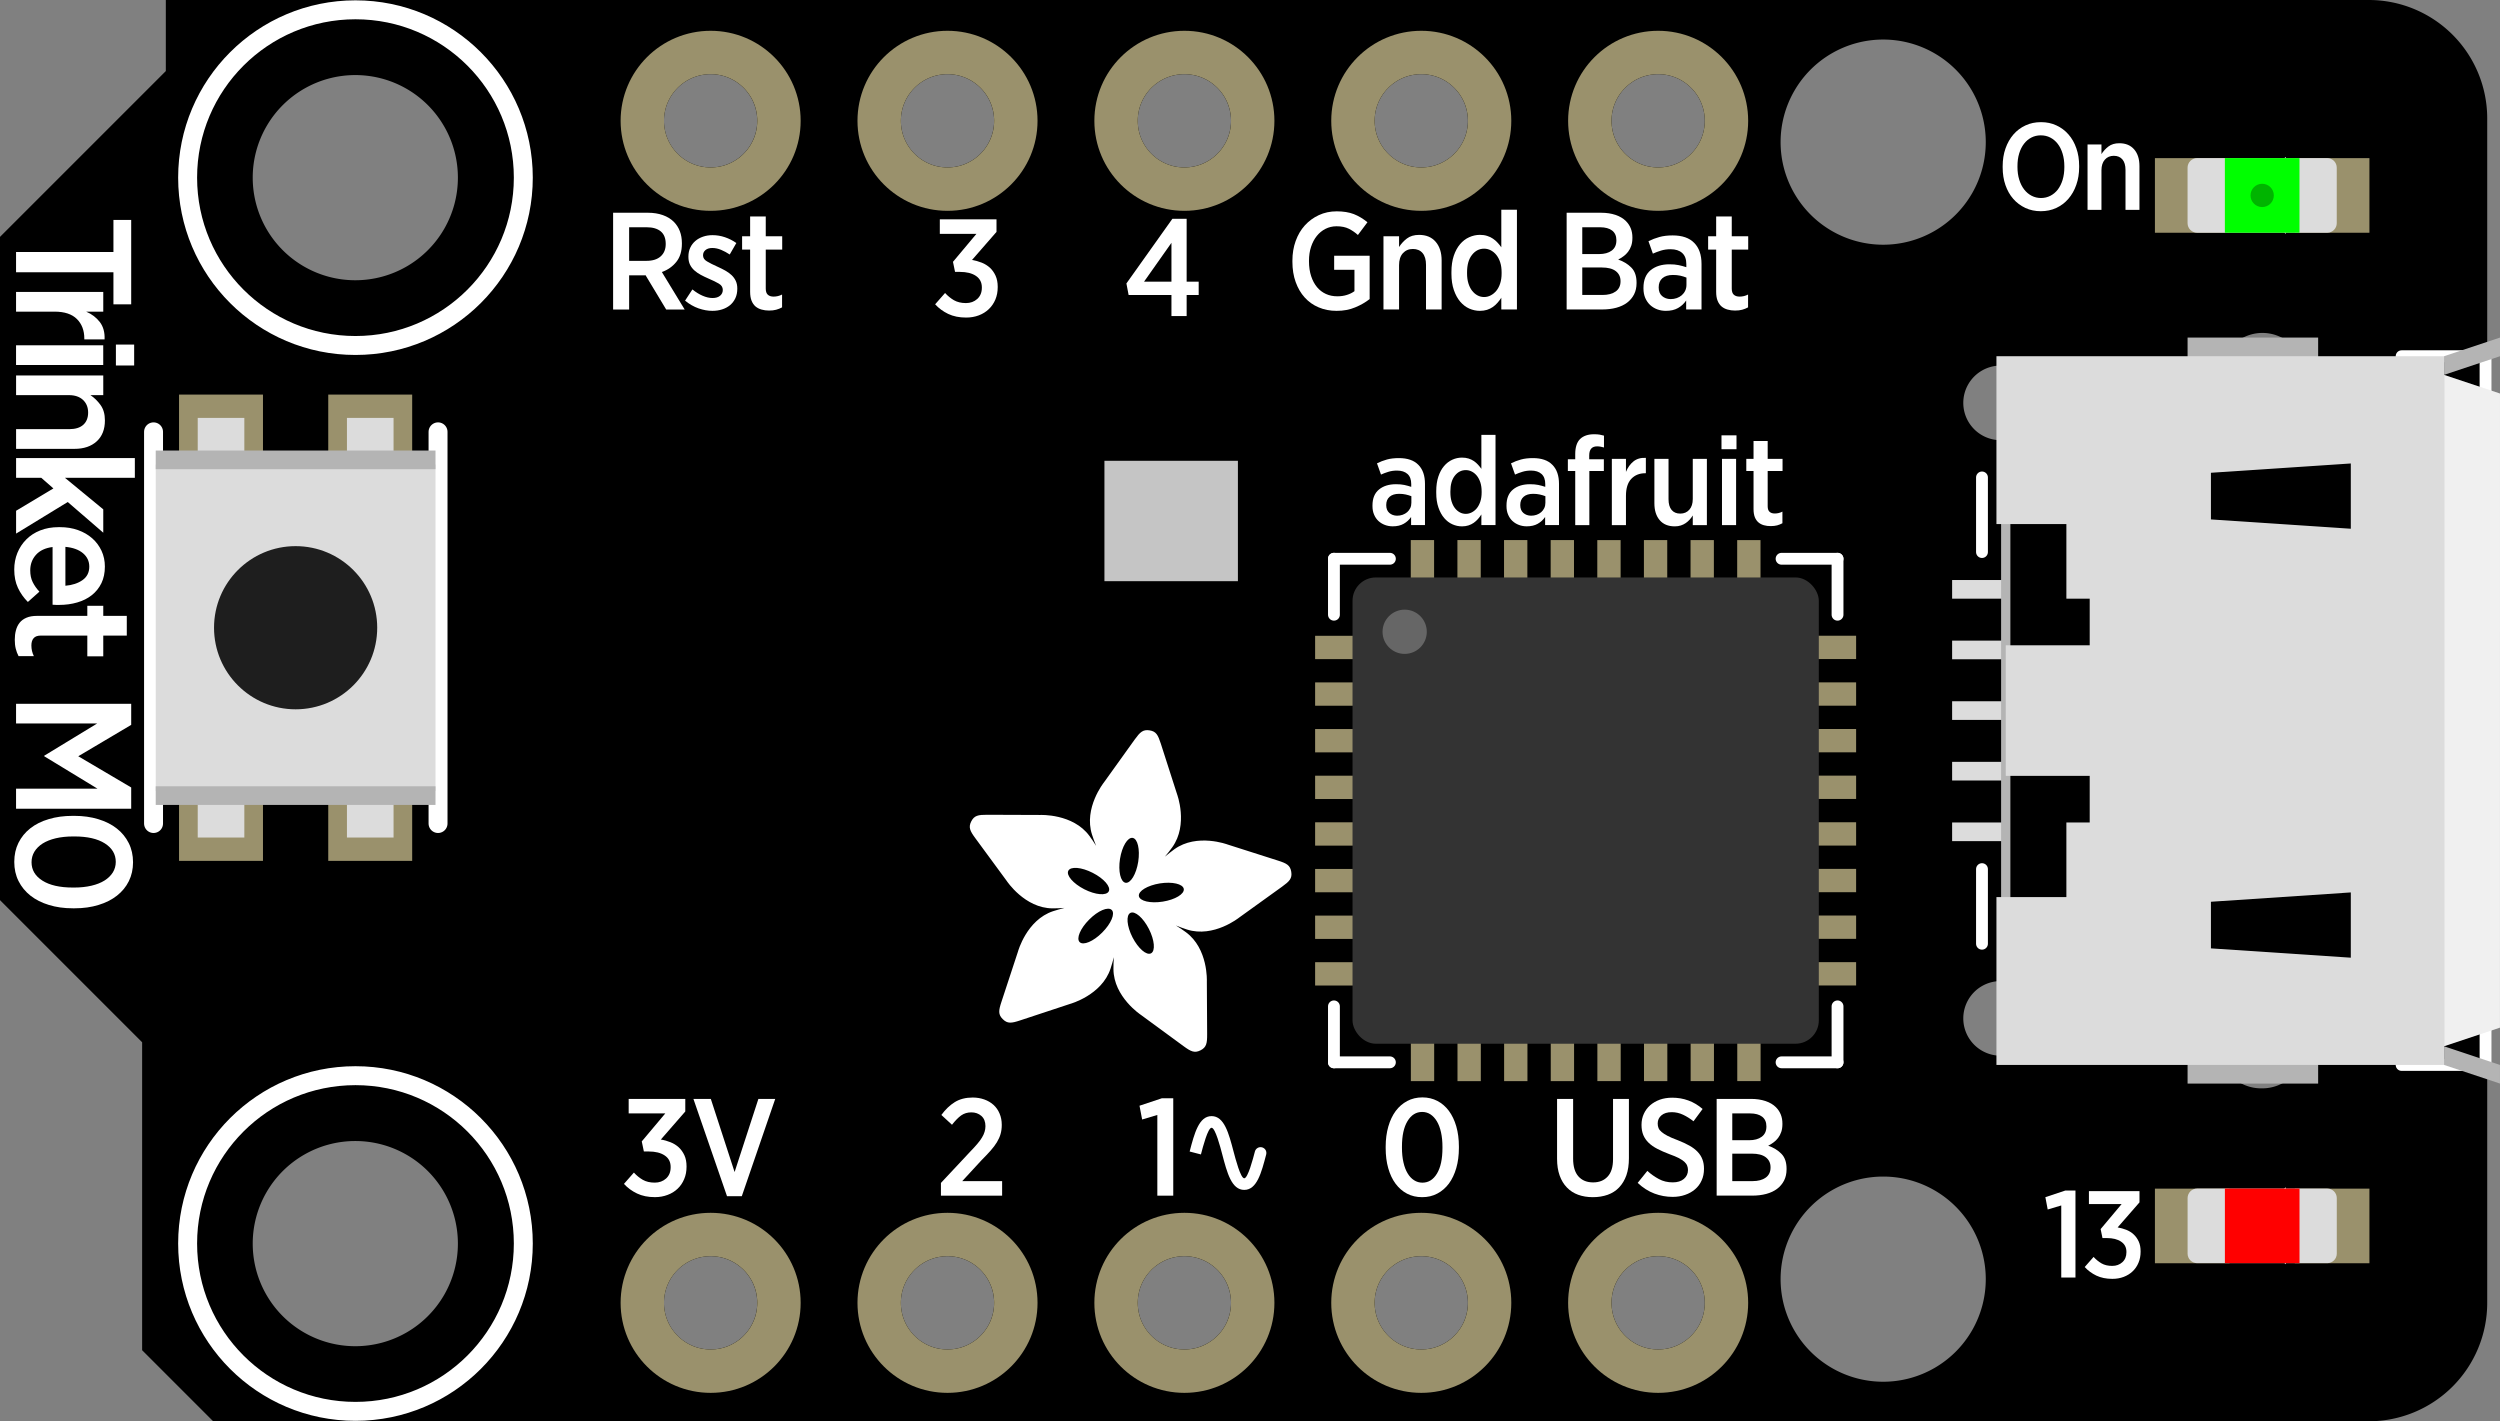 <?xml version="1.0" encoding="UTF-8" standalone="no"?>
<!-- Created with Fritzing (http://www.fritzing.org/) -->

<svg
   xmlns:dc="http://purl.org/dc/elements/1.1/"
   xmlns:cc="http://creativecommons.org/ns#"
   xmlns:rdf="http://www.w3.org/1999/02/22-rdf-syntax-ns#"
   xmlns:svg="http://www.w3.org/2000/svg"
   xmlns="http://www.w3.org/2000/svg"
   xmlns:sodipodi="http://sodipodi.sourceforge.net/DTD/sodipodi-0.dtd"
   xmlns:inkscape="http://www.inkscape.org/namespaces/inkscape"
   id="svg2"
   y="0in"
   width="208.299"
   viewBox="0 0 208.299 118.42"
   x="0in"
   gorn="0"
   height="118.42"
   version="1.2"
   sodipodi:docname="board.svg"
   inkscape:version="0.92.1 r15371">
  <rect x="0" y="0" width="208.299" height="118.42" fill="#808080" stroke="none"/>
  <sodipodi:namedview
     pagecolor="#ffffff"
     bordercolor="#666666"
     borderopacity="1"
     objecttolerance="10"
     gridtolerance="10"
     guidetolerance="10"
     inkscape:pageopacity="0"
     inkscape:pageshadow="2"
     inkscape:window-width="798"
     inkscape:window-height="828"
     id="namedview5531"
     showgrid="false"
     units="px"
     fit-margin-top="0"
     fit-margin-left="0"
     fit-margin-right="0"
     fit-margin-bottom="0"
     inkscape:zoom="2.2929626"
     inkscape:cx="96.339484"
     inkscape:cy="-17.285537"
     inkscape:window-x="-7"
     inkscape:window-y="0"
     inkscape:window-maximized="0"
     inkscape:current-layer="svg2"
     showguides="false" />
  <desc
     id="desc4485">
    <referenceFile>Adafruit Trinket M0_breadboard.svg</referenceFile>
  </desc>
  <defs
     id="defs726" />
  <desc
     id="desc4">Fritzing breadboard generated by brd2svg</desc>
  <path
     inkscape:connector-curvature="0"
     d="M 197.366,118.42 H 17.762 l -5.92,-5.921 V 86.841 L 0,74.999 V 19.737 L 13.816,5.921 V 0 H 197.366 a 9.868,9.868 0 0 1 9.868,9.868 v 27.631 l -2.96,2.961 v 37.5 l 2.96,2.961 v 27.631 a 9.868,9.868 0 0 1 -9.868,9.868 M 173.682,71.643 a 2.72,2.72 0 1 0 0,5.439 2.72,2.72 0 1 0 0,-5.439 z m 0,-30.304 a 2.72,2.72 0 1 0 0,5.439 2.72,2.72 0 1 0 0,-5.439 z M 156.906,3.295 a 8.547,8.547 0 0 0 0,17.095 8.547,8.547 0 1 0 0,-17.095 z m 0,94.736 a 8.547,8.547 0 0 0 0,17.095 8.547,8.547 0 1 0 0,-17.095 z m 9.783,-16.287 a 3.108,3.108 0 1 0 0,6.216 3.108,3.108 0 1 0 0,-6.216 z m 0,-51.284 a 3.108,3.108 0 0 0 0,6.216 3.108,3.108 0 1 0 0,-6.216 z m 21.757,53.227 a 3.497,3.497 0 1 0 0,6.993 3.497,3.497 0 1 0 0,-6.993 z m 0,-55.947 a 3.497,3.497 0 0 0 0,6.993 3.497,3.497 0 1 0 0,-6.993 z M 138.156,6.181 a 3.885,3.885 0 0 0 0,7.77 3.885,3.885 0 1 0 0,-7.77 z m -19.737,0 a 3.885,3.885 0 0 0 0,7.77 3.885,3.885 0 1 0 0,-7.77 z m -19.737,0 a 3.885,3.885 0 0 0 0,7.77 3.885,3.885 0 1 0 0,-7.77 z m -19.737,0 a 3.885,3.885 0 0 0 0,7.77 3.885,3.885 0 1 0 0,-7.77 z m -19.737,0 a 3.885,3.885 0 0 0 0,7.77 3.885,3.885 0 1 0 0,-7.77 z m 0,98.486 a 3.885,3.885 0 1 0 0,7.77 3.885,3.885 0 1 0 0,-7.77 z m 19.737,0 a 3.885,3.885 0 1 0 0,7.77 3.885,3.885 0 1 0 0,-7.77 z m 19.737,0 a 3.885,3.885 0 1 0 0,7.77 3.885,3.885 0 1 0 0,-7.77 z m 19.737,0 a 3.885,3.885 0 1 0 0,7.77 3.885,3.885 0 1 0 0,-7.77 z m 19.737,0 a 3.885,3.885 0 1 0 0,7.77 3.885,3.885 0 1 0 0,-7.77 z M 29.604,6.255 a 8.547,8.547 0 1 0 0,17.095 8.547,8.547 0 1 0 0,-17.095 z m 0,88.815 a 8.547,8.547 0 0 0 0,17.095 8.547,8.547 0 1 0 0,-17.095 z"
     style="fill:#000000;stroke:none;stroke-width:0"
     gorn="0.4.0"
     id="path8" />
  <g
     id="g14"
     gorn="0.4.1.1"
     transform="matrix(0,2.741,-2.741,0,211.757,0)">
    <title
       id="title16">element:BAT</title>
    <g
       id="g18"
       gorn="0.4.1.1.1">
      <title
         id="title20">package:JSTPH2</title>
    </g>
  </g>
  <g
     id="g62"
     gorn="0.4.1.6"
     transform="matrix(0,2.741,-2.741,0,211.757,0)">
    <title
       id="title64">element:CN1</title>
    <g
       id="g66"
       gorn="0.4.1.6.1">
      <title
         id="title68">package:4UCONN_20329_V2</title>
      <line
         id="line70"
         y2="17.008"
         y1="17.008"
         gorn="0.4.1.6.1.1"
         style="stroke:#ffffff;stroke-width:0.36;stroke-linecap:round"
         x2="26.419"
         x1="28.687" />
      <line
         id="line72"
         y2="17.008"
         y1="17.008"
         gorn="0.4.1.6.1.2"
         style="stroke:#ffffff;stroke-width:0.36;stroke-linecap:round"
         x2="14.513"
         x1="16.781" />
      <line
         id="line74"
         y2="1.701"
         y1="4.252"
         gorn="0.4.1.6.1.3"
         style="stroke:#ffffff;stroke-width:0.36;stroke-linecap:round"
         x2="32.372"
         x1="32.372" />
      <line
         id="line76"
         y2="1.701"
         y1="1.701"
         gorn="0.4.1.6.1.4"
         style="stroke:#ffffff;stroke-width:0.36;stroke-linecap:round"
         x2="10.828"
         x1="32.372" />
      <line
         id="line78"
         y2="4.252"
         y1="1.701"
         gorn="0.4.1.6.1.5"
         style="stroke:#ffffff;stroke-width:0.36;stroke-linecap:round"
         x2="10.828"
         x1="10.828" />
    </g>
  </g>
  <g
     id="g124"
     gorn="0.4.1.9"
     transform="matrix(0,2.741,-2.741,0,211.757,0)">
    <title
       id="title126">element:IC3</title>
    <g
       id="g128"
       gorn="0.4.1.9.1">
      <title
         id="title130">package:QFN32_5MM</title>
      <line
         id="line132"
         y2="36.707"
         y1="35.006"
         gorn="0.4.1.9.1.1"
         style="stroke:#ffffff;stroke-width:0.36;stroke-linecap:round"
         x2="16.985"
         x1="16.985" />
      <line
         id="line134"
         y2="36.707"
         y1="36.707"
         gorn="0.4.1.9.1.2"
         style="stroke:#ffffff;stroke-width:0.36;stroke-linecap:round"
         x2="18.686"
         x1="16.985" />
      <line
         id="line136"
         y2="21.399"
         y1="23.1"
         gorn="0.4.1.9.1.3"
         style="stroke:#ffffff;stroke-width:0.36;stroke-linecap:round"
         x2="16.985"
         x1="16.985" />
      <line
         id="line138"
         y2="21.399"
         y1="21.399"
         gorn="0.4.1.9.1.4"
         style="stroke:#ffffff;stroke-width:0.36;stroke-linecap:round"
         x2="18.686"
         x1="16.985" />
      <line
         id="line140"
         y2="36.707"
         y1="36.707"
         gorn="0.4.1.9.1.5"
         style="stroke:#ffffff;stroke-width:0.36;stroke-linecap:round"
         x2="32.292"
         x1="30.591" />
      <line
         id="line142"
         y2="35.006"
         y1="36.707"
         gorn="0.4.1.9.1.6"
         style="stroke:#ffffff;stroke-width:0.36;stroke-linecap:round"
         x2="32.292"
         x1="32.292" />
      <line
         id="line144"
         y2="21.399"
         y1="21.399"
         gorn="0.4.1.9.1.7"
         style="stroke:#ffffff;stroke-width:0.36;stroke-linecap:round"
         x2="32.292"
         x1="30.591" />
      <line
         id="line146"
         y2="23.1"
         y1="21.399"
         gorn="0.4.1.9.1.8"
         style="stroke:#ffffff;stroke-width:0.36;stroke-linecap:round"
         x2="32.292"
         x1="32.292" />
    </g>
  </g>
  <g
     id="g148"
     gorn="0.4.1.10"
     transform="matrix(0,2.741,-2.741,0,211.757,0)">
    <title
       id="title150">element:JP3</title>
    <g
       id="g152"
       gorn="0.4.1.10.1">
      <title
         id="title154">package:1X05_ROUND_76</title>
    </g>
  </g>
  <g
     id="g156"
     gorn="0.4.1.11"
     transform="matrix(0,2.741,-2.741,0,211.757,0)">
    <title
       id="title158">element:JP4</title>
    <g
       id="g160"
       gorn="0.4.1.11.1">
      <title
         id="title162">package:1X05_ROUND_76</title>
    </g>
  </g>
  <g
     id="g164"
     gorn="0.4.1.12"
     transform="matrix(0,2.741,-2.741,0,211.757,0)">
    <title
       id="title166">element:L</title>
    <g
       id="g168"
       gorn="0.4.1.12.1">
      <title
         id="title170">package:CHIPLED_0603_NOOUTLINE</title>
      <g
         id="g172"
         gorn="0.4.1.12.1.1">
        <title
           id="title174">polygon</title>
        <path
           id="path176"
           gorn="0.4.1.12.1.1.1"
           style="fill:none;stroke:#ffffff;stroke-width:0.432;stroke-linecap:round"
           d="m 37.26,8.886 -0.72,-0.9 h 1.44 l -0.72,0.9 m 0.662,-0.828 h -1.325 1.325"
           inkscape:connector-curvature="0" />
      </g>
      <g
         transform="rotate(180,18.63,4.533)"
         id="g4576">
        <g
           id="g4574">
          <g
             id="g178"
             gorn="0.4.1.12.1.2.0.0">
            <rect
               id="rect180"
               y="-0.18"
               width="2.16"
               x="-1.08"
               gorn="0.4.1.12.1.2.0.0.0"
               height="0.36"
               style="fill:#ffffff;stroke:none;stroke-width:0" />
          </g>
        </g>
      </g>
    </g>
  </g>
  <g
     id="g206"
     gorn="0.4.1.14"
     transform="matrix(0,2.741,-2.741,0,211.757,0)">
    <title
       id="title208">element:PWR</title>
    <g
       id="g210"
       gorn="0.4.1.14.1">
      <title
         id="title212">package:CHIPLED_0603_NOOUTLINE</title>
      <g
         id="g214"
         gorn="0.4.1.14.1.1">
        <title
           id="title216">polygon</title>
        <path
           id="path218"
           gorn="0.4.1.14.1.1.1"
           style="fill:none;stroke:#ffffff;stroke-width:0.432;stroke-linecap:round"
           d="m 5.94,8.886 -0.72,-0.9 h 1.44 l -0.72,0.9 m 0.662,-0.828 H 5.278 6.602"
           inkscape:connector-curvature="0" />
      </g>
      <g
         transform="rotate(180,2.97,4.533)"
         id="g4601">
        <g
           id="g4599">
          <g
             id="g220"
             gorn="0.4.1.14.1.2.0.0">
            <rect
               id="rect222"
               y="-0.18"
               width="2.16"
               x="-1.08"
               gorn="0.4.1.14.1.2.0.0.0"
               height="0.36"
               style="fill:#ffffff;stroke:none;stroke-width:0" />
          </g>
        </g>
      </g>
    </g>
  </g>
  <g
     id="g224"
     gorn="0.4.1.15"
     transform="matrix(0,2.741,-2.741,0,211.757,0)">
    <title
       id="title226">element:Q2</title>
    <g
       id="g228"
       gorn="0.4.1.15.1">
      <title
         id="title230">package:BTN_KMR2_4.6X2.8</title>
      <line
         id="line232"
         y2="63.94"
         y1="63.94"
         gorn="0.4.1.15.1.1"
         style="stroke:#ffffff;stroke-width:0.576;stroke-linecap:round"
         x2="25.033"
         x1="13.127" />
      <line
         id="line234"
         y2="72.588"
         y1="72.588"
         gorn="0.4.1.15.1.2"
         style="stroke:#ffffff;stroke-width:0.576;stroke-linecap:round"
         x2="13.127"
         x1="25.033" />
    </g>
  </g>
  <g
     id="g256"
     gorn="0.4.1.18"
     transform="matrix(0,2.741,-2.741,0,211.757,0)">
    <title
       id="title258">element:SWC</title>
    <g
       id="g260"
       gorn="0.4.1.18.1">
      <title
         id="title262">package:B1,27</title>
    </g>
  </g>
  <g
     id="g264"
     gorn="0.4.1.19"
     transform="matrix(0,2.741,-2.741,0,211.757,0)">
    <title
       id="title266">element:SWD</title>
    <g
       id="g268"
       gorn="0.4.1.19.1">
      <title
         id="title270">package:B1,27</title>
    </g>
  </g>
  <g
     id="g272"
     gorn="0.4.1.20"
     transform="matrix(0,2.741,-2.741,0,211.757,0)">
    <title
       id="title274">element:U$1</title>
    <g
       id="g276"
       gorn="0.4.1.20.1">
      <title
         id="title278">package:TRINKET_M0_BOTTOM</title>
    </g>
  </g>
  <g
     id="g280"
     gorn="0.4.1.21"
     transform="matrix(0,2.741,-2.741,0,211.757,0)">
    <title
       id="title282">element:U$6</title>
    <g
       id="g284"
       gorn="0.4.1.21.1">
      <title
         id="title286">package:FIDUCIAL_1MM</title>
    </g>
  </g>
  <g
     id="g288"
     gorn="0.4.1.22"
     transform="matrix(0,2.741,-2.741,0,211.757,0)">
    <title
       id="title290">element:U$8</title>
    <g
       id="g292"
       gorn="0.4.1.22.1">
      <title
         id="title294">package:MOUNTINGHOLE_2.0_PLATED</title>
      <circle
         cy="66.45"
         id="circle296"
         gorn="0.4.1.22.1.1"
         style="fill:none;stroke:#ffffff;stroke-width:0.576"
         cx="5.4"
         r="5.102" />
    </g>
  </g>
  <g
     id="g298"
     gorn="0.4.1.23"
     transform="matrix(0,2.741,-2.741,0,211.757,0)">
    <title
       id="title300">element:U$9</title>
    <g
       id="g302"
       gorn="0.4.1.23.1">
      <title
         id="title304">package:MOUNTINGHOLE_2.0_PLATED</title>
      <circle
         cy="66.45"
         id="circle306"
         gorn="0.4.1.23.1.1"
         style="fill:none;stroke:#ffffff;stroke-width:0.576"
         cx="37.8"
         r="5.102" />
    </g>
  </g>
  <g
     id="g308"
     gorn="0.4.1.24"
     transform="matrix(0,2.741,-2.741,0,211.757,0)">
    <title
       id="title310">element:U$12</title>
    <g
       id="g312"
       gorn="0.4.1.24.1">
      <title
         id="title314">package:PCBFEAT-REV-040</title>
    </g>
  </g>
  <g
     id="g316"
     gorn="0.4.1.25"
     transform="matrix(0,2.741,-2.741,0,211.757,0)">
    <title
       id="title318">element:U$20</title>
    <g
       id="g320"
       gorn="0.4.1.25.1">
      <title
         id="title322">package:TRINKET_M0_TOP</title>
    </g>
  </g>
  <g
     id="g4779"
     transform="matrix(0,-2.741,2.741,0,13.624,107.882)">
    <g
       id="g4777">
      <g
         gorn="0.4.29.0.0"
         id="g403">
        <rect
           style="fill:#9a916c;stroke:none;stroke-width:0"
           height="2.268"
           gorn="0.4.29.0.0.0"
           x="19.323"
           width="0.709"
           y="35.006"
           id="connector23pin" />
      </g>
    </g>
  </g>
  <g
     id="g4785"
     transform="matrix(0,-2.741,2.741,0,13.624,115.652)">
    <g
       id="g4783">
      <g
         gorn="0.4.30.0.0"
         id="g406">
        <rect
           style="fill:#9a916c;stroke:none;stroke-width:0"
           height="2.268"
           gorn="0.4.30.0.0.0"
           x="20.741"
           width="0.709"
           y="35.006"
           id="connector24pin" />
      </g>
    </g>
  </g>
  <g
     id="g4791"
     transform="matrix(0,-2.741,2.741,0,13.624,123.422)">
    <g
       id="g4789">
      <g
         gorn="0.4.31.0.0"
         id="g409">
        <rect
           style="fill:#9a916c;stroke:none;stroke-width:0"
           height="2.268"
           gorn="0.4.31.0.0.0"
           x="22.158"
           width="0.709"
           y="35.006"
           id="connector25pin" />
      </g>
    </g>
  </g>
  <g
     id="g4797"
     transform="matrix(0,-2.741,2.741,0,13.624,131.193)">
    <g
       id="g4795">
      <g
         gorn="0.4.32.0.0"
         id="g412">
        <rect
           style="fill:#9a916c;stroke:none;stroke-width:0"
           height="2.268"
           gorn="0.4.32.0.0.0"
           x="23.575"
           width="0.709"
           y="35.006"
           id="connector26pin" />
      </g>
    </g>
  </g>
  <g
     id="g4803"
     transform="matrix(0,-2.741,2.741,0,13.624,138.963)">
    <g
       id="g4801">
      <g
         gorn="0.4.33.0.0"
         id="g415">
        <rect
           style="fill:#9a916c;stroke:none;stroke-width:0"
           height="2.268"
           gorn="0.4.33.0.0.0"
           x="24.993"
           width="0.709"
           y="35.006"
           id="connector27pin" />
      </g>
    </g>
  </g>
  <g
     id="g4809"
     transform="matrix(0,-2.741,2.741,0,13.624,146.734)">
    <g
       id="g4807">
      <g
         gorn="0.4.34.0.0"
         id="g418">
        <rect
           style="fill:#9a916c;stroke:none;stroke-width:0"
           height="2.268"
           gorn="0.4.34.0.0.0"
           x="26.41"
           width="0.709"
           y="35.006"
           id="connector28pin" />
      </g>
    </g>
  </g>
  <g
     id="g4815"
     transform="matrix(0,-2.741,2.741,0,13.624,154.504)">
    <g
       id="g4813">
      <g
         gorn="0.4.35.0.0"
         id="g421">
        <rect
           style="fill:#9a916c;stroke:none;stroke-width:0"
           height="2.268"
           gorn="0.4.35.0.0.0"
           x="27.827"
           width="0.709"
           y="35.006"
           id="connector29pin" />
      </g>
    </g>
  </g>
  <g
     id="g4821"
     transform="matrix(0,-2.741,2.741,0,13.624,162.274)">
    <g
       id="g4819">
      <g
         gorn="0.4.36.0.0"
         id="g424">
        <rect
           style="fill:#9a916c;stroke:none;stroke-width:0"
           height="2.268"
           gorn="0.4.36.0.0.0"
           x="29.245"
           width="0.709"
           y="35.006"
           id="connector30pin" />
      </g>
    </g>
  </g>
  <g
     id="g4827"
     transform="matrix(-2.741,0,0,-2.741,205.483,180.203)">
    <g
       id="g4825">
      <g
         gorn="0.4.37.0.0"
         id="g427">
        <rect
           style="fill:#9a916c;stroke:none;stroke-width:0"
           height="2.268"
           gorn="0.4.37.0.0.0"
           x="31.371"
           width="0.709"
           y="32.88"
           id="connector31pin" />
      </g>
    </g>
  </g>
  <g
     id="g4833"
     transform="matrix(-2.741,0,0,-2.741,209.369,176.318)">
    <g
       id="g4831">
      <g
         gorn="0.4.38.0.0"
         id="g430">
        <rect
           style="fill:#9a916c;stroke:none;stroke-width:0"
           height="2.268"
           gorn="0.4.38.0.0.0"
           x="31.371"
           width="0.709"
           y="31.462"
           id="connector32pin" />
      </g>
    </g>
  </g>
  <g
     id="g4839"
     transform="matrix(-2.741,0,0,-2.741,213.254,172.433)">
    <g
       id="g4837">
      <g
         gorn="0.4.39.0.0"
         id="g433">
        <rect
           style="fill:#9a916c;stroke:none;stroke-width:0"
           height="2.268"
           gorn="0.4.39.0.0.0"
           x="31.371"
           width="0.709"
           y="30.045"
           id="connector33pin" />
      </g>
    </g>
  </g>
  <g
     id="g4845"
     transform="matrix(-2.741,0,0,-2.741,217.139,168.548)">
    <g
       id="g4843">
      <g
         gorn="0.4.40.0.0"
         id="g436">
        <rect
           style="fill:#9a916c;stroke:none;stroke-width:0"
           height="2.268"
           gorn="0.4.40.0.0.0"
           x="31.371"
           width="0.709"
           y="28.628"
           id="connector34pin" />
      </g>
    </g>
  </g>
  <g
     id="g4851"
     transform="matrix(-2.741,0,0,-2.741,221.024,164.662)">
    <g
       id="g4849">
      <g
         gorn="0.4.41.0.0"
         id="g439">
        <rect
           style="fill:#9a916c;stroke:none;stroke-width:0"
           height="2.268"
           gorn="0.4.41.0.0.0"
           x="31.371"
           width="0.709"
           y="27.211"
           id="connector35pin" />
      </g>
    </g>
  </g>
  <g
     id="g4857"
     transform="matrix(-2.741,0,0,-2.741,224.909,160.777)">
    <g
       id="g4855">
      <g
         gorn="0.4.42.0.0"
         id="g442">
        <rect
           style="fill:#9a916c;stroke:none;stroke-width:0"
           height="2.268"
           gorn="0.4.42.0.0.0"
           x="31.371"
           width="0.709"
           y="25.793"
           id="connector36pin" />
      </g>
    </g>
  </g>
  <g
     id="g4863"
     transform="matrix(-2.741,0,0,-2.741,228.794,156.892)">
    <g
       id="g4861">
      <g
         gorn="0.4.43.0.0"
         id="g445">
        <rect
           style="fill:#9a916c;stroke:none;stroke-width:0"
           height="2.268"
           gorn="0.4.43.0.0.0"
           x="31.371"
           width="0.709"
           y="24.376"
           id="connector37pin" />
      </g>
    </g>
  </g>
  <g
     id="g4869"
     transform="matrix(-2.741,0,0,-2.741,232.68,153.007)">
    <g
       id="g4867">
      <g
         gorn="0.4.44.0.0"
         id="g448">
        <rect
           style="fill:#9a916c;stroke:none;stroke-width:0"
           height="2.268"
           gorn="0.4.44.0.0.0"
           x="31.371"
           width="0.709"
           y="22.959"
           id="connector38pin" />
      </g>
    </g>
  </g>
  <rect
     style="fill:#9a916c;stroke:none;stroke-width:0"
     height="6.216"
     gorn="0.4.45"
     x="80.166"
     width="1.943"
     y="-154.651"
     id="connector39pin"
     transform="rotate(90)" />
  <rect
     style="fill:#9a916c;stroke:none;stroke-width:0"
     height="6.216"
     gorn="0.4.46"
     x="76.281"
     width="1.943"
     y="-154.651"
     id="connector40pin"
     transform="rotate(90)" />
  <rect
     style="fill:#9a916c;stroke:none;stroke-width:0"
     height="6.216"
     gorn="0.4.47"
     x="72.395"
     width="1.943"
     y="-154.651"
     id="connector41pin"
     transform="rotate(90)" />
  <rect
     style="fill:#9a916c;stroke:none;stroke-width:0"
     height="6.216"
     gorn="0.4.48"
     x="68.51"
     width="1.943"
     y="-154.651"
     id="connector42pin"
     transform="rotate(90)" />
  <rect
     style="fill:#9a916c;stroke:none;stroke-width:0"
     height="6.216"
     gorn="0.4.49"
     x="64.625"
     width="1.943"
     y="-154.651"
     id="connector43pin"
     transform="rotate(90)" />
  <rect
     style="fill:#9a916c;stroke:none;stroke-width:0"
     height="6.216"
     gorn="0.4.50"
     x="60.74"
     width="1.943"
     y="-154.651"
     id="connector44pin"
     transform="rotate(90)" />
  <rect
     style="fill:#9a916c;stroke:none;stroke-width:0"
     height="6.216"
     gorn="0.4.51"
     x="56.855"
     width="1.943"
     y="-154.651"
     id="connector45pin"
     transform="rotate(90)" />
  <rect
     style="fill:#9a916c;stroke:none;stroke-width:0"
     height="6.216"
     gorn="0.4.52"
     x="52.969"
     width="1.943"
     y="-154.651"
     id="connector46pin"
     transform="rotate(90)" />
  <g
     id="g4883"
     transform="matrix(2.741,0,0,2.741,97.602,-17.929)">
    <g
       id="g4881">
      <g
         gorn="0.4.53.0.0"
         id="g459">
        <rect
           style="fill:#9a916c;stroke:none;stroke-width:0"
           height="2.268"
           gorn="0.4.53.0.0.0"
           x="17.198"
           width="0.709"
           y="22.959"
           id="connector47pin" />
      </g>
    </g>
  </g>
  <g
     id="g4889"
     transform="matrix(2.741,0,0,2.741,93.716,-21.814)">
    <g
       id="g4887">
      <g
         gorn="0.4.54.0.0"
         id="g462">
        <rect
           style="fill:#9a916c;stroke:none;stroke-width:0"
           height="2.268"
           gorn="0.4.54.0.0.0"
           x="17.198"
           width="0.709"
           y="24.376"
           id="connector48pin" />
      </g>
    </g>
  </g>
  <g
     id="g4895"
     transform="matrix(2.741,0,0,2.741,89.831,-25.699)">
    <g
       id="g4893">
      <g
         gorn="0.4.55.0.0"
         id="g465">
        <rect
           style="fill:#9a916c;stroke:none;stroke-width:0"
           height="2.268"
           gorn="0.4.55.0.0.0"
           x="17.198"
           width="0.709"
           y="25.793"
           id="connector49pin" />
      </g>
    </g>
  </g>
  <g
     id="g4901"
     transform="matrix(2.741,0,0,2.741,85.946,-29.584)">
    <g
       id="g4899">
      <g
         gorn="0.4.56.0.0"
         id="g468">
        <rect
           style="fill:#9a916c;stroke:none;stroke-width:0"
           height="2.268"
           gorn="0.4.56.0.0.0"
           x="17.198"
           width="0.709"
           y="27.211"
           id="connector50pin" />
      </g>
    </g>
  </g>
  <g
     id="g4907"
     transform="matrix(2.741,0,0,2.741,82.061,-33.47)">
    <g
       id="g4905">
      <g
         gorn="0.4.57.0.0"
         id="g471">
        <rect
           style="fill:#9a916c;stroke:none;stroke-width:0"
           height="2.268"
           gorn="0.4.57.0.0.0"
           x="17.198"
           width="0.709"
           y="28.628"
           id="connector51pin" />
      </g>
    </g>
  </g>
  <g
     id="g4913"
     transform="matrix(2.741,0,0,2.741,78.176,-37.355)">
    <g
       id="g4911">
      <g
         gorn="0.4.58.0.0"
         id="g474">
        <rect
           style="fill:#9a916c;stroke:none;stroke-width:0"
           height="2.268"
           gorn="0.4.58.0.0.0"
           x="17.198"
           width="0.709"
           y="30.045"
           id="connector52pin" />
      </g>
    </g>
  </g>
  <g
     id="g4919"
     transform="matrix(2.741,0,0,2.741,74.291,-41.24)">
    <g
       id="g4917">
      <g
         gorn="0.4.59.0.0"
         id="g477">
        <rect
           style="fill:#9a916c;stroke:none;stroke-width:0"
           height="2.268"
           gorn="0.4.59.0.0.0"
           x="17.198"
           width="0.709"
           y="31.462"
           id="connector53pin" />
      </g>
    </g>
  </g>
  <g
     id="g4925"
     transform="matrix(2.741,0,0,2.741,70.405,-45.125)">
    <g
       id="g4923">
      <g
         gorn="0.4.60.0.0"
         id="g480">
        <rect
           style="fill:#9a916c;stroke:none;stroke-width:0"
           height="2.268"
           gorn="0.4.60.0.0.0"
           x="17.198"
           width="0.709"
           y="32.88"
           id="connector54pin" />
      </g>
    </g>
  </g>
  <g
     id="g4931"
     transform="matrix(2.741,0,0,2.741,64.578,-12.101)">
    <g
       id="g4929">
      <g
         gorn="0.4.61.0.0"
         id="g483">
        <rect
           ry="0.496"
           rx="0.496"
           style="fill:#9a916c;stroke:none;stroke-width:0"
           height="9.921"
           gorn="0.4.61.0.0.0"
           x="19.678"
           width="9.921"
           y="24.092"
           id="connector55pin" />
      </g>
    </g>
  </g>
  <circle
     r="5.693"
     cx="10.066"
     connectorname="VBAT"
     style="fill:none;stroke:#9a916c;stroke-width:3.615"
     gorn="0.4.62"
     id="VBAT"
     cy="-138.156"
     transform="rotate(90)"
     inkscape:label="" />
  <circle
     r="5.693"
     cx="10.066"
     connectorname="GND"
     style="fill:none;stroke:#9a916c;stroke-width:3.615"
     gorn="0.4.63"
     id="GND"
     cy="-118.42"
     transform="rotate(90)"
     inkscape:label="GND" />
  <circle
     r="5.693"
     cx="10.066"
     connectorname="D4_A2_PA06_TXD_MOSI"
     style="fill:none;stroke:#9a916c;stroke-width:3.615"
     gorn="0.4.64"
     id="A4_D4_TX_MOSI"
     cy="-98.683"
     transform="rotate(90)"
     inkscape:label="touch JACK_TX" />
  <circle
     r="5.693"
     cx="10.066"
     connectorname="D3_A3_PA07_RXD_SCK"
     style="fill:none;stroke:#9a916c;stroke-width:3.615"
     gorn="0.4.65"
     id="A3_D3_RX_SCK"
     cy="-78.946"
     transform="rotate(90)"
     inkscape:label="touch" />
  <circle
     r="5.693"
     cx="10.066"
     connectorname="!RESET"
     style="fill:none;stroke:#9a916c;stroke-width:3.615"
     gorn="0.4.66"
     id="connector60pin"
     cy="-59.21"
     transform="rotate(90)" />
  <circle
     r="5.693"
     cx="108.552"
     connectorname="3.3V"
     style="fill:none;stroke:#9a916c;stroke-width:3.615"
     gorn="0.4.67"
     id="3V3"
     cy="-59.21"
     transform="rotate(90)"
     inkscape:label="" />
  <circle
     r="5.693"
     cx="108.552"
     connectorname="D2_A1_PA09_SCL_MISO"
     style="fill:none;stroke:#9a916c;stroke-width:3.615"
     gorn="0.4.68"
     id="A1_D2_SCL_MISO"
     cy="-78.946"
     transform="rotate(90)"
     inkscape:label="" />
  <circle
     r="5.693"
     cx="108.552"
     connectorname="D1_A0_PA02"
     style="fill:none;stroke:#9a916c;stroke-width:3.615"
     gorn="0.4.69"
     id="A0_D1"
     cy="-98.683"
     transform="rotate(90)"
     inkscape:label="touch" />
  <circle
     r="5.693"
     cx="108.552"
     connectorname="D0_A4_PA08_SDA"
     style="fill:none;stroke:#9a916c;stroke-width:3.615"
     gorn="0.4.70"
     id="A2_D0_SDA"
     cy="-118.42"
     transform="rotate(90)"
     inkscape:label="" />
  <circle
     r="5.693"
     cx="108.552"
     connectorname="VBUS"
     style="fill:none;stroke:#9a916c;stroke-width:3.615"
     gorn="0.4.71"
     id="connector65pin"
     cy="-138.156"
     transform="rotate(90)" />
  <g
     id="g4947"
     transform="matrix(0,-2.741,2.741,0,176.868,204.275)">
    <g
       id="g4945">
      <g
         gorn="0.4.72.0.0"
         id="g496">
        <rect
           style="fill:#9a916c;stroke:none;stroke-width:0"
           height="2.268"
           gorn="0.4.72.0.0.0"
           x="36.126"
           width="2.268"
           y="5.23"
           id="connector66pin" />
      </g>
    </g>
  </g>
  <g
     id="g4953"
     transform="matrix(0,-2.741,2.741,0,153.557,204.275)">
    <g
       id="g4951">
      <g
         gorn="0.4.73.0.0"
         id="g499">
        <rect
           style="fill:#9a916c;stroke:none;stroke-width:0"
           height="2.268"
           gorn="0.4.73.0.0.0"
           x="36.126"
           width="2.268"
           y="9.482"
           id="connector67pin" />
      </g>
    </g>
  </g>
  <g
     id="g4995"
     transform="matrix(0,-2.741,2.741,0,176.868,32.566)">
    <g
       id="g4993">
      <g
         gorn="0.4.80.0.0"
         id="g520">
        <rect
           style="fill:#9a916c;stroke:none;stroke-width:0"
           height="2.268"
           gorn="0.4.80.0.0.0"
           x="4.806"
           width="2.268"
           y="5.23"
           id="connector74pin" />
      </g>
    </g>
  </g>
  <g
     id="g5001"
     transform="matrix(0,-2.741,2.741,0,153.557,32.566)">
    <g
       id="g4999">
      <g
         gorn="0.4.81.0.0"
         id="g523">
        <rect
           style="fill:#9a916c;stroke:none;stroke-width:0"
           height="2.268"
           gorn="0.4.81.0.0.0"
           x="4.806"
           width="2.268"
           y="9.482"
           id="connector75pin" />
      </g>
    </g>
  </g>
  <rect
     style="fill:#9a916c;stroke:none;stroke-width:0"
     height="6.993"
     gorn="0.4.82"
     x="64.735"
     width="6.993"
     y="-34.343"
     id="connector76pin"
     transform="rotate(90)" />
  <rect
     style="fill:#9a916c;stroke:none;stroke-width:0"
     height="6.993"
     gorn="0.4.83"
     x="32.876"
     width="6.993"
     y="-34.343"
     id="connector77pin"
     transform="rotate(90)" />
  <rect
     style="fill:#9a916c;stroke:none;stroke-width:0"
     height="6.993"
     gorn="0.4.84"
     x="64.735"
     width="6.993"
     y="-21.911"
     id="connector78pin"
     transform="rotate(90)" />
  <rect
     style="fill:#9a916c;stroke:none;stroke-width:0"
     height="6.993"
     gorn="0.4.85"
     x="32.876"
     width="6.993"
     y="-21.911"
     id="connector79pin"
     transform="rotate(90)" />
  <rect
     ry="3.885"
     rx="3.885"
     style="fill:#9a916c;stroke:none;stroke-width:0"
     height="7.77"
     gorn="0.4.90"
     x="45.95"
     width="7.77"
     y="-27.569"
     id="connector84pin"
     transform="rotate(90)" />
  <g
     id="g5135"
     transform="matrix(0,2.741,-2.741,0,208.299,28.129)">
    <g
       id="g5133">
      <g
         gorn="0.4.102.0.0"
         id="4uconn_20329_v2">
        <g
           id="g5130"
           transform="rotate(180,11.338,8.327)">
          <g
             id="g5128">
            <g
               gorn="0.4.102.0.0.0.0.0"
               id="g591">
              <g
                 gorn="0.4.102.0.0.0.0.0.0"
                 id="g593">
                <rect
                   style="fill:#b4b4b4"
                   height="3.969"
                   gorn="0.4.102.0.0.0.0.0.0.0"
                   x="0"
                   width="22.677"
                   y="7.157"
                   id="rect595" />
                <rect
                   style="fill:#dcdcdc"
                   height="3.402"
                   gorn="0.4.102.0.0.0.0.0.0.1"
                   x="11.055"
                   width="0.567"
                   y="0"
                   id="rect597" />
                <rect
                   style="fill:#dcdcdc"
                   height="3.402"
                   gorn="0.4.102.0.0.0.0.0.0.2"
                   x="12.898"
                   width="0.567"
                   y="0"
                   id="rect599" />
                <rect
                   style="fill:#dcdcdc"
                   height="3.402"
                   gorn="0.4.102.0.0.0.0.0.0.3"
                   x="14.74"
                   width="0.567"
                   y="0"
                   id="rect601" />
                <rect
                   style="fill:#dcdcdc"
                   height="3.402"
                   gorn="0.4.102.0.0.0.0.0.0.4"
                   x="9.213"
                   width="0.567"
                   y="0"
                   id="rect603" />
                <rect
                   style="fill:#dcdcdc"
                   height="3.402"
                   gorn="0.4.102.0.0.0.0.0.0.5"
                   x="7.37"
                   width="0.567"
                   y="0"
                   id="rect605" />
                <rect
                   style="fill:#b4b4b4"
                   height="0.709"
                   gorn="0.4.102.0.0.0.0.0.0.6"
                   x="4.252"
                   width="14.173"
                   y="1.489"
                   id="rect607" />
                <rect
                   height="2.976"
                   gorn="0.4.102.0.0.0.0.0.0.7"
                   x="4.252"
                   width="14.173"
                   y="1.771"
                   id="rect609" />
                <polygon
                   style="fill:#dcdcdc"
                   gorn="0.4.102.0.0.0.0.0.0.8"
                   points="17.008,3.473 14.74,3.473 14.74,4.182 13.323,4.182 13.323,1.63 9.354,1.63 9.354,4.182 7.937,4.182 7.937,3.473 5.669,3.473 5.669,1.347 0.567,1.347 0.567,14.953 22.11,14.953 22.11,1.347 17.008,1.347 "
                   id="polygon611" />
                <polygon
                   gorn="0.4.102.0.0.0.0.0.0.9"
                   points="3.827,12.119 4.11,7.867 5.527,7.867 5.811,12.119 "
                   id="polygon613" />
                <polygon
                   gorn="0.4.102.0.0.0.0.0.0.10"
                   points="16.866,12.119 17.149,7.867 18.567,7.867 18.85,12.119 "
                   id="polygon615" />
                <polygon
                   style="fill:#f0f0f0"
                   gorn="0.4.102.0.0.0.0.0.0.11"
                   points="1.701,16.653 1.134,14.953 21.543,14.953 20.976,16.654 "
                   id="polygon617" />
                <polygon
                   style="fill:#b4b4b4"
                   gorn="0.4.102.0.0.0.0.0.0.12"
                   points="0,16.653 0.567,14.953 1.134,14.953 0.567,16.653 "
                   id="polygon619" />
                <polygon
                   style="fill:#b4b4b4"
                   gorn="0.4.102.0.0.0.0.0.0.13"
                   points="22.11,16.654 21.543,14.953 22.11,14.953 22.677,16.654 "
                   id="polygon621" />
              </g>
            </g>
          </g>
        </g>
      </g>
    </g>
  </g>
  <g
     id="g5179"
     transform="matrix(0,2.741,-2.741,0,151.543,48.113)">
    <g
       id="g5177">
      <g
         gorn="0.4.105.0.0"
         id="qfn32_5mm">
        <g
           id="g5174"
           transform="rotate(-90,7.087,7.087)">
          <g
             id="g5172">
            <g
               gorn="0.4.105.0.0.0.0.0"
               id="g647">
              <defs
                 id="defs7" />
              <g
                 id="g5169"
                 transform="scale(1.25)">
                <g
                   id="g5167">
                  <g
                     gorn="0.4.105.0.0.0.0.0.2.0.0"
                     id="g3335">
                    <rect
                       ry="0.567"
                       rx="0.567"
                       style="fill:#333333"
                       height="11.339"
                       gorn="0.4.105.0.0.0.0.0.2.0.0.0"
                       x="0"
                       width="11.339"
                       y="-5.2915198e-007"
                       id="rect653" />
                    <circle
                       r="0.538"
                       cx="1.268"
                       style="fill:#666666"
                       gorn="0.4.105.0.0.0.0.0.2.0.0.1"
                       id="path3333"
                       cy="1.321" />
                  </g>
                </g>
              </g>
            </g>
          </g>
        </g>
      </g>
    </g>
  </g>
  <path
     inkscape:connector-curvature="0"
     d="m 183.064,99.029 h 10.841 c 0.439,0 0.795,0.356 0.795,0.795 v 4.627 c 0,0.439 -0.356,0.795 -0.795,0.795 h -10.841 c -0.439,0 -0.795,-0.356 -0.795,-0.795 v -4.624 c 0,-0.441 0.356,-0.798 0.795,-0.798 z"
     style="fill:#dcdcdc;stroke-width:2.741"
     gorn="0.4.106.0.0.0.0.0.0"
     id="path659" />
  <g
     id="LED"
     transform="matrix(-2.741,0,0,-2.741,191.594,108.354)"
     inkscape:label="LED">
    <g
       id="g5183">
      <rect
         style="fill:#ff0000"
         height="2.268"
         gorn="0.4.106.0.0.0.0.0.1.0.0"
         x="0"
         width="2.268"
         y="1.134"
         id="rect661" />
    </g>
  </g>
  <g
     id="g5227"
     transform="matrix(0,2.741,-2.741,0,194.7,13.174)">
    <g
       id="g5225">
      <g
         gorn="0.4.108.0.0"
         id="0603-led-green">
        <g
           id="g5222"
           transform="rotate(180,1.134,2.268)">
          <g
             id="g5220">
            <g
               gorn="0.4.108.0.0.0.0.0"
               id="g677">
              <path
                 inkscape:connector-curvature="0"
                 d="m 2.268,0.29 v 3.955 c 0,0.16 -0.13,0.29 -0.29,0.29 H 0.29 C 0.13,4.535 0,4.405 0,4.245 V 0.29 C 0,0.13 0.13,0 0.29,0 h 1.687 c 0.161,0 0.291,0.13 0.291,0.29 z"
                 style="fill:#dcdcdc"
                 gorn="0.4.108.0.0.0.0.0.0"
                 id="path679" />
              <g
                 id="g5216"
                 transform="rotate(-90,1.134,2.268)">
                <g
                   id="g5214">
                  <rect
                     style="fill:#00ff00"
                     height="2.268"
                     gorn="0.4.108.0.0.0.0.0.1.0.0"
                     x="0"
                     width="2.268"
                     y="1.134"
                     id="rect681" />
                </g>
              </g>
              <circle
                 r="0.354"
                 cx="1.134"
                 style="fill:#00b400"
                 gorn="0.4.108.0.0.0.0.0.2"
                 id="circle683"
                 cy="2.268" />
            </g>
          </g>
        </g>
      </g>
    </g>
  </g>
  <polygon
     style="fill:#dcdcdc"
     gorn="0.4.109.0.0.0.0"
     points="11.339,2.692 12.756,2.692 12.756,1.275 11.339,1.275 11.339,0 1.417,0 1.417,1.275 0,1.275 0,2.692 1.417,2.692 1.417,5.811 0,5.811 0,7.228 1.417,7.228 1.417,8.504 11.339,8.504 11.339,7.228 12.756,7.228 12.756,5.811 11.339,5.811 "
     id="polygon688"
     transform="matrix(0,2.741,-2.741,0,36.286,34.819)" />
  <circle
     r="6.798"
     cx="52.302"
     style="fill:#1e1e1e;stroke-width:2.741"
     gorn="0.4.109.0.0.0.1"
     id="RESET"
     cy="-24.631"
     transform="rotate(90)"
     inkscape:label="" />
  <rect
     style="fill:#b4b4b4;stroke-width:2.741"
     height="23.311"
     gorn="0.4.109.0.0.0.2"
     x="37.538"
     width="1.554"
     y="-36.286"
     id="rect692"
     transform="rotate(90)" />
  <rect
     style="fill:#b4b4b4;stroke-width:2.741"
     height="23.311"
     gorn="0.4.109.0.0.0.3"
     x="65.512"
     width="1.554"
     y="-36.286"
     id="rect694"
     transform="rotate(90)" />
  <g
     id="g5527"
     transform="matrix(0,2.741,2.741,0,-0.03,-0.304)">
    <g
       id="g5525">
      <g
         gorn="0.4.113.0.0"
         id="g8488">
        <g
           gorn="0.4.113.0.0.0"
           id="g8490">
          <g
             clip-path="url(#clipPath8494)"
             gorn="0.4.113.0.0.0.0"
             id="g8492">
            <g
               id="g5282"
               transform="translate(8.04,19.135)">
              <g
                 id="g5280">
                <g
                   gorn="0.4.113.0.0.0.0.0.0.0"
                   id="g8498">
                  <path
                     inkscape:connector-curvature="0"
                     d="m 0,0 h -1.021 v 0.533 c 0,0.185 0.042,0.327 0.126,0.429 0.084,0.1 0.21,0.15 0.378,0.15 h 0.009 c 0.154,0 0.278,-0.05 0.369,-0.15 C -0.046,0.86 0,0.716 0,0.524 Z M 1.479,0 H 0.441 v 0.47 c 0,0.014 -0.002,0.024 -0.004,0.029 L 1.479,1.126 V 1.688 L 0.34,0.995 C 0.276,1.175 0.173,1.321 0.031,1.435 -0.109,1.548 -0.294,1.604 -0.521,1.604 H -0.537 C -0.672,1.604 -0.794,1.583 -0.903,1.541 -1.012,1.499 -1.105,1.438 -1.185,1.36 -1.273,1.271 -1.343,1.159 -1.39,1.026 -1.437,0.894 -1.462,0.743 -1.462,0.575 v -1.062 h 2.941 z"
                     style="fill:#ffffff;fill-opacity:1;fill-rule:nonzero;stroke:none"
                     gorn="0.4.113.0.0.0.0.0.0.0.0"
                     id="path8500" />
                </g>
              </g>
            </g>
            <g
               id="g5288"
               transform="translate(8.909,21.058)">
              <g
                 id="g5286">
                <g
                   gorn="0.4.113.0.0.0.0.1.0.0"
                   id="g8502">
                  <path
                     inkscape:connector-curvature="0"
                     d="m 0,0 0.341,-0.223 c 0.106,0.129 0.184,0.266 0.235,0.41 0.05,0.145 0.075,0.284 0.075,0.418 0,0.106 -0.014,0.206 -0.044,0.298 C 0.578,0.996 0.534,1.076 0.478,1.145 0.42,1.213 0.349,1.268 0.265,1.307 0.181,1.346 0.084,1.365 -0.024,1.365 H -0.029 C -0.116,1.365 -0.192,1.35 -0.258,1.319 -0.323,1.289 -0.383,1.246 -0.435,1.191 -0.486,1.137 -0.532,1.072 -0.573,1 -0.613,0.928 -0.653,0.848 -0.692,0.761 -0.751,0.629 -0.805,0.523 -0.853,0.443 -0.899,0.363 -0.96,0.324 -1.033,0.324 h -0.008 c -0.062,0 -0.113,0.024 -0.155,0.073 -0.042,0.049 -0.064,0.119 -0.064,0.208 0,0.09 0.019,0.179 0.057,0.269 0.038,0.09 0.085,0.177 0.141,0.261 L -1.411,1.336 C -1.486,1.229 -1.545,1.114 -1.587,0.99 -1.629,0.865 -1.65,0.74 -1.65,0.613 c 0,-0.103 0.015,-0.199 0.046,-0.289 0.031,-0.09 0.074,-0.168 0.13,-0.233 0.056,-0.066 0.124,-0.118 0.203,-0.155 0.081,-0.039 0.171,-0.057 0.272,-0.057 h 0.008 c 0.093,0 0.172,0.016 0.237,0.048 0.067,0.032 0.124,0.077 0.175,0.132 0.05,0.056 0.095,0.121 0.134,0.193 0.04,0.073 0.077,0.152 0.114,0.236 0.056,0.131 0.107,0.237 0.155,0.317 0.048,0.08 0.111,0.119 0.189,0.119 H 0.018 C 0.087,0.924 0.146,0.896 0.191,0.843 0.237,0.788 0.261,0.711 0.261,0.613 0.261,0.516 0.237,0.414 0.191,0.309 0.146,0.204 0.082,0.102 0,0"
                     style="fill:#ffffff;fill-opacity:1;fill-rule:nonzero;stroke:none"
                     gorn="0.4.113.0.0.0.0.1.0.0.0"
                     id="path8504" />
                </g>
              </g>
            </g>
            <g
               id="g5294"
               transform="translate(7.292,23.788)">
              <g
                 id="g5292">
                <g
                   gorn="0.4.113.0.0.0.0.2.0.0"
                   id="g8506">
                  <path
                     inkscape:connector-curvature="0"
                     d="M 0,0 V -0.5 H -0.601 V -0.975 H 0 v -0.244 h 0.407 v 0.244 h 1.28 c 0.11,0 0.202,0.015 0.274,0.044 0.073,0.03 0.131,0.07 0.175,0.122 0.043,0.052 0.074,0.113 0.093,0.183 0.02,0.069 0.03,0.146 0.03,0.227 0,0.081 -0.008,0.153 -0.025,0.215 -0.017,0.064 -0.041,0.123 -0.072,0.18 H 1.772 C 1.814,-0.086 1.835,-0.172 1.835,-0.261 1.835,-0.336 1.816,-0.395 1.778,-0.437 1.74,-0.479 1.678,-0.5 1.592,-0.5 H 0.407 V 0 Z"
                     style="fill:#ffffff;fill-opacity:1;fill-rule:nonzero;stroke:none"
                     gorn="0.4.113.0.0.0.0.2.0.0.0"
                     id="path8508" />
                </g>
              </g>
            </g>
            <g
               id="g5300"
               transform="translate(9.764,29.378)">
              <g
                 id="g5298">
                <g
                   gorn="0.4.113.0.0.0.0.3.0.0"
                   id="g8510">
                  <path
                     inkscape:connector-curvature="0"
                     d="m 0,0 c 0,0.139 -0.022,0.268 -0.067,0.386 -0.044,0.118 -0.108,0.219 -0.189,0.304 -0.081,0.085 -0.179,0.152 -0.292,0.2 -0.113,0.047 -0.238,0.071 -0.376,0.071 h -0.013 c -0.128,0 -0.24,-0.022 -0.335,-0.065 C -1.367,0.853 -1.448,0.795 -1.514,0.725 -1.579,0.652 -1.632,0.569 -1.669,0.475 -1.707,0.379 -1.734,0.281 -1.751,0.18 l -0.853,0.744 h -0.382 v -1.723 h 0.441 v 1.113 l 0.851,-0.713 0.306,0.063 v 0.147 c 0,0.204 0.04,0.367 0.121,0.487 0.081,0.12 0.198,0.181 0.348,0.181 h 0.013 c 0.142,0 0.256,-0.047 0.34,-0.139 0.084,-0.093 0.126,-0.207 0.126,-0.345 0,-0.142 -0.03,-0.264 -0.086,-0.363 -0.058,-0.099 -0.131,-0.19 -0.221,-0.271 l 0.344,-0.302 c 0.121,0.109 0.217,0.242 0.292,0.396 C -0.037,-0.389 0,-0.208 0,0"
                     style="fill:#ffffff;fill-opacity:1;fill-rule:nonzero;stroke:none"
                     gorn="0.4.113.0.0.0.0.3.0.0.0"
                     id="path8512" />
                </g>
              </g>
            </g>
            <g
               id="g5306"
               transform="translate(8.672,34.788)">
              <g
                 id="g5304">
                <g
                   gorn="0.4.113.0.0.0.0.4.0.0"
                   id="g8514">
                  <path
                     inkscape:connector-curvature="0"
                     d="M 0,0 -1.18,0.832 H 0 Z M 0.407,1.66 H 0 V 1.294 H -1.911 V 0.861 L 0.055,-0.537 0.407,-0.47 V 0.832 H 1.046 V 1.294 H 0.407 Z"
                     style="fill:#ffffff;fill-opacity:1;fill-rule:nonzero;stroke:none"
                     gorn="0.4.113.0.0.0.0.4.0.0.0"
                     id="path8516" />
                </g>
              </g>
            </g>
            <g
               id="g5312"
               transform="translate(6.962,39.675)">
              <g
                 id="g5310">
                <g
                   gorn="0.4.113.0.0.0.0.5.0.0"
                   id="g8518">
                  <path
                     inkscape:connector-curvature="0"
                     d="m 0,0 c 0.133,-0.12 0.291,-0.213 0.475,-0.279 0.183,-0.066 0.382,-0.099 0.598,-0.099 h 0.033 c 0.227,0 0.433,0.033 0.616,0.099 0.183,0.066 0.341,0.157 0.47,0.275 0.13,0.117 0.231,0.259 0.3,0.424 0.071,0.165 0.106,0.347 0.106,0.546 0,0.21 -0.035,0.398 -0.106,0.565 C 2.423,1.698 2.339,1.844 2.24,1.97 H 0.922 V 0.891 H 1.351 V 1.508 H 2 C 2.048,1.443 2.086,1.367 2.114,1.277 2.143,1.187 2.156,1.091 2.156,0.987 2.156,0.861 2.133,0.746 2.085,0.641 2.037,0.536 1.968,0.445 1.877,0.37 1.785,0.294 1.674,0.234 1.542,0.191 1.41,0.148 1.262,0.126 1.096,0.126 H 1.071 C 0.92,0.126 0.78,0.147 0.652,0.189 0.524,0.231 0.414,0.289 0.322,0.363 0.229,0.437 0.157,0.526 0.105,0.628 0.054,0.73 0.027,0.841 0.027,0.962 c 0,0.151 0.026,0.276 0.076,0.376 0.05,0.099 0.113,0.191 0.189,0.275 l -0.387,0.29 C -0.204,1.771 -0.286,1.633 -0.343,1.489 -0.398,1.345 -0.427,1.172 -0.427,0.97 -0.427,0.771 -0.389,0.59 -0.312,0.426 -0.237,0.263 -0.133,0.121 0,0"
                     style="fill:#ffffff;fill-opacity:1;fill-rule:nonzero;stroke:none"
                     gorn="0.4.113.0.0.0.0.5.0.0.0"
                     id="path8520" />
                </g>
              </g>
            </g>
            <g
               id="g5318"
               transform="translate(8.162,43.358)">
              <g
                 id="g5316">
                <g
                   gorn="0.4.113.0.0.0.0.6.0.0"
                   id="g8522">
                  <path
                     inkscape:connector-curvature="0"
                     d="m 0,0 h 1.356 v 0.475 h -1.491 c -0.237,0 -0.427,-0.061 -0.566,-0.181 -0.141,-0.121 -0.21,-0.289 -0.21,-0.504 0,-0.151 0.037,-0.275 0.111,-0.372 0.074,-0.096 0.16,-0.175 0.258,-0.237 h -0.327 v -0.474 h 2.225 v 0.474 H 0.008 c -0.154,0 -0.275,0.038 -0.361,0.115 -0.086,0.078 -0.13,0.179 -0.13,0.305 0,0.126 0.042,0.224 0.124,0.294 C -0.276,-0.035 -0.157,0 0,0"
                     style="fill:#ffffff;fill-opacity:1;fill-rule:nonzero;stroke:none"
                     gorn="0.4.113.0.0.0.0.6.0.0.0"
                     id="path8524" />
                </g>
              </g>
            </g>
            <g
               id="g5324"
               transform="translate(7.72,45.327)">
              <g
                 id="g5322">
                <g
                   gorn="0.4.113.0.0.0.0.7.0.0"
                   id="g8526">
                  <path
                     inkscape:connector-curvature="0"
                     d="M 0,0 C 0.034,0.064 0.081,0.122 0.143,0.171 0.205,0.22 0.279,0.259 0.368,0.287 0.456,0.315 0.555,0.329 0.664,0.329 H 0.706 C 0.815,0.329 0.914,0.315 1.002,0.287 1.09,0.259 1.165,0.22 1.227,0.171 1.288,0.122 1.336,0.064 1.369,0 1.403,-0.064 1.42,-0.132 1.42,-0.202 1.42,-0.275 1.403,-0.343 1.369,-0.405 1.336,-0.467 1.288,-0.521 1.227,-0.569 1.165,-0.617 1.09,-0.654 1.002,-0.681 0.914,-0.708 0.813,-0.721 0.701,-0.721 H 0.668 c -0.227,0 -0.403,0.05 -0.529,0.15 -0.126,0.099 -0.189,0.222 -0.189,0.369 0,0.07 0.017,0.138 0.05,0.202 M -0.232,0.207 C -0.279,0.165 -0.319,0.118 -0.354,0.066 -0.39,0.015 -0.418,-0.044 -0.438,-0.11 -0.46,-0.176 -0.47,-0.25 -0.47,-0.331 c 0,-0.111 0.024,-0.22 0.072,-0.325 0.046,-0.105 0.118,-0.198 0.211,-0.277 0.094,-0.08 0.211,-0.144 0.353,-0.192 0.142,-0.047 0.306,-0.071 0.493,-0.071 h 0.055 c 0.188,0 0.352,0.025 0.494,0.074 0.142,0.049 0.259,0.113 0.353,0.193 0.093,0.08 0.164,0.172 0.21,0.275 0.045,0.104 0.069,0.212 0.069,0.323 0,0.079 -0.011,0.151 -0.031,0.217 C 1.787,-0.048 1.759,0.01 1.723,0.062 1.686,0.114 1.644,0.162 1.594,0.205 1.545,0.249 1.494,0.287 1.44,0.32 H 1.798 V 0.795 H -1.234 V 0.32 h 1.142 C -0.14,0.287 -0.187,0.249 -0.232,0.207"
                     style="fill:#ffffff;fill-opacity:1;fill-rule:nonzero;stroke:none"
                     gorn="0.4.113.0.0.0.0.7.0.0.0"
                     id="path8528" />
                </g>
              </g>
            </g>
            <g
               id="g5330"
               transform="translate(9.077,48.108)">
              <g
                 id="g5328">
                <g
                   gorn="0.4.113.0.0.0.0.8.0.0"
                   id="g8530">
                  <path
                     inkscape:connector-curvature="0"
                     d="m 0,0 h -0.835 v 0.594 c 0,0.186 0.036,0.327 0.11,0.424 0.075,0.097 0.175,0.145 0.303,0.145 h 0.009 c 0.134,0 0.236,-0.049 0.307,-0.147 C -0.035,0.917 0,0.784 0,0.615 Z m -1.243,0 h -0.815 v 0.54 c 0,0.16 0.034,0.283 0.101,0.369 0.067,0.085 0.164,0.128 0.29,0.128 h 0.009 c 0.137,0 0.24,-0.048 0.31,-0.143 0.071,-0.096 0.105,-0.224 0.105,-0.384 z m 1.684,0.604 c 0,0.157 -0.017,0.3 -0.052,0.429 C 0.354,1.162 0.303,1.272 0.234,1.363 0.165,1.454 0.081,1.524 -0.018,1.575 -0.117,1.625 -0.23,1.65 -0.359,1.65 h -0.017 c -0.196,0 -0.348,-0.052 -0.455,-0.157 -0.107,-0.105 -0.19,-0.239 -0.245,-0.401 -0.028,0.056 -0.062,0.11 -0.1,0.161 -0.037,0.052 -0.083,0.099 -0.136,0.139 -0.053,0.041 -0.115,0.073 -0.185,0.097 -0.07,0.024 -0.15,0.035 -0.24,0.035 H -1.75 C -1.949,1.524 -2.114,1.458 -2.246,1.327 -2.327,1.246 -2.39,1.14 -2.434,1.01 -2.477,0.88 -2.499,0.735 -2.499,0.575 v -1.05 h 2.94 z"
                     style="fill:#ffffff;fill-opacity:1;fill-rule:nonzero;stroke:none"
                     gorn="0.4.113.0.0.0.0.8.0.0.0"
                     id="path8532" />
                </g>
              </g>
            </g>
            <g
               id="g5336"
               transform="translate(8.491,51.088)">
              <g
                 id="g5334">
                <g
                   gorn="0.4.113.0.0.0.0.9.0.0"
                   id="g8534">
                  <path
                     inkscape:connector-curvature="0"
                     d="M 0,0 C 0.016,0.068 0.035,0.131 0.058,0.187 H 0.279 C 0.344,0.187 0.403,0.174 0.456,0.149 0.51,0.124 0.555,0.089 0.593,0.046 0.631,0.002 0.66,-0.048 0.681,-0.107 0.702,-0.166 0.712,-0.229 0.712,-0.296 0.71,-0.4 0.678,-0.486 0.618,-0.555 0.558,-0.623 0.472,-0.657 0.359,-0.657 H 0.352 c -0.119,0 -0.21,0.037 -0.276,0.113 -0.065,0.076 -0.098,0.182 -0.098,0.319 0,0.081 0.007,0.156 0.022,0.225 m -0.346,-0.33 c 0,-0.235 0.06,-0.425 0.178,-0.571 0.119,-0.145 0.298,-0.219 0.536,-0.219 h 0.021 c 0.109,0 0.206,0.019 0.29,0.055 0.084,0.037 0.154,0.086 0.212,0.147 0.057,0.062 0.101,0.134 0.132,0.216 0.031,0.083 0.046,0.171 0.046,0.263 0,0.146 -0.028,0.269 -0.086,0.37 -0.057,0.1 -0.133,0.183 -0.229,0.247 h 0.273 v 0.467 h -1.381 c -0.281,0 -0.495,-0.075 -0.643,-0.223 -0.151,-0.146 -0.227,-0.364 -0.227,-0.655 0,-0.151 0.016,-0.285 0.048,-0.401 0.032,-0.116 0.075,-0.228 0.128,-0.334 l 0.378,0.134 c -0.033,0.073 -0.063,0.154 -0.092,0.244 -0.028,0.09 -0.042,0.187 -0.042,0.294 0,0.151 0.038,0.269 0.114,0.353 0.075,0.084 0.189,0.126 0.339,0.126 h 0.093 C -0.283,0.107 -0.304,0.029 -0.321,-0.05 -0.338,-0.13 -0.346,-0.224 -0.346,-0.33"
                     style="fill:#ffffff;fill-opacity:1;fill-rule:nonzero;stroke:none"
                     gorn="0.4.113.0.0.0.0.9.0.0.0"
                     id="path8536" />
                </g>
              </g>
            </g>
            <g
               id="g5342"
               transform="translate(7.292,51.934)">
              <g
                 id="g5340">
                <g
                   gorn="0.4.113.0.0.0.0.10.0.0"
                   id="g8538">
                  <path
                     inkscape:connector-curvature="0"
                     d="m 0,0 h 0.407 v 0.244 h 1.28 c 0.11,0 0.202,0.014 0.274,0.044 0.073,0.029 0.131,0.069 0.175,0.122 0.043,0.051 0.074,0.112 0.093,0.182 0.02,0.07 0.03,0.146 0.03,0.227 C 2.259,0.9 2.251,0.972 2.234,1.035 2.217,1.098 2.193,1.158 2.162,1.214 H 1.772 C 1.814,1.132 1.835,1.047 1.835,0.958 1.835,0.882 1.816,0.823 1.778,0.781 1.74,0.739 1.678,0.718 1.592,0.718 H 0.407 v 0.5 H 0 v -0.5 H -0.601 V 0.244 H 0 Z"
                     style="fill:#ffffff;fill-opacity:1;fill-rule:nonzero;stroke:none"
                     gorn="0.4.113.0.0.0.0.10.0.0.0"
                     id="path8540" />
                </g>
              </g>
            </g>
            <g
               id="g5348"
               transform="translate(36.245,20.609)">
              <g
                 id="g5346">
                <g
                   gorn="0.4.113.0.0.0.0.11.0.0"
                   id="g8542">
                  <path
                     inkscape:connector-curvature="0"
                     d="M 0,0 C -0.081,0.086 -0.179,0.152 -0.292,0.199 -0.405,0.248 -0.53,0.271 -0.668,0.271 H -0.681 C -0.81,0.271 -0.921,0.25 -1.017,0.206 -1.111,0.162 -1.192,0.105 -1.258,0.034 -1.323,-0.037 -1.376,-0.121 -1.413,-0.216 -1.451,-0.311 -1.479,-0.409 -1.495,-0.51 L -2.348,0.233 H -2.73 v -1.721 h 0.441 v 1.113 l 0.851,-0.715 0.306,0.064 v 0.147 c 0,0.203 0.04,0.366 0.121,0.486 0.081,0.122 0.198,0.181 0.348,0.181 h 0.013 c 0.142,0 0.255,-0.046 0.339,-0.138 0.084,-0.093 0.126,-0.208 0.126,-0.345 0,-0.143 -0.029,-0.264 -0.086,-0.364 -0.057,-0.098 -0.13,-0.189 -0.22,-0.27 l 0.344,-0.302 c 0.121,0.11 0.217,0.241 0.292,0.397 0.074,0.155 0.111,0.336 0.111,0.544 0,0.139 -0.023,0.268 -0.068,0.385 C 0.145,-0.187 0.081,-0.085 0,0"
                     style="fill:#ffffff;fill-opacity:1;fill-rule:nonzero;stroke:none"
                     gorn="0.4.113.0.0.0.0.11.0.0.0"
                     id="path8544" />
                </g>
              </g>
            </g>
            <g
               id="g5354"
               transform="translate(33.515,21.089)">
              <g
                 id="g5352">
                <g
                   gorn="0.4.113.0.0.0.0.12.0.0"
                   id="g8546">
                  <path
                     inkscape:connector-curvature="0"
                     d="m 0,0 2.957,1.021 v 0.45 L 0,2.487 V 1.975 L 2.223,1.252 0,0.529 Z"
                     style="fill:#ffffff;fill-opacity:1;fill-rule:nonzero;stroke:none"
                     gorn="0.4.113.0.0.0.0.12.0.0.0"
                     id="path8548" />
                </g>
              </g>
            </g>
            <g
               id="g5360"
               transform="translate(33.612,29.035)">
              <g
                 id="g5358">
                <g
                   gorn="0.4.113.0.0.0.0.13.0.0"
                   id="g8550">
                  <path
                     inkscape:connector-curvature="0"
                     d="m 0,0 c 0.093,-0.149 0.223,-0.286 0.391,-0.409 l 0.298,0.323 C 0.563,0.013 0.469,0.104 0.405,0.193 0.343,0.282 0.312,0.384 0.312,0.502 0.312,0.622 0.348,0.724 0.42,0.807 0.493,0.89 0.597,0.931 0.731,0.931 0.79,0.931 0.848,0.922 0.903,0.905 0.959,0.889 1.017,0.862 1.075,0.827 1.135,0.792 1.197,0.746 1.265,0.688 1.332,0.632 1.409,0.562 1.495,0.478 l 0.962,-0.9 h 0.387 v 1.86 H 2.402 V 0.226 L 1.765,0.813 C 1.658,0.919 1.562,1.011 1.475,1.088 1.388,1.165 1.303,1.229 1.221,1.279 1.138,1.329 1.056,1.366 0.973,1.39 0.89,1.414 0.799,1.427 0.697,1.427 H 0.689 C 0.563,1.427 0.449,1.404 0.347,1.36 0.245,1.317 0.158,1.257 0.087,1.179 0.015,1.1 -0.04,1.007 -0.079,0.899 -0.118,0.791 -0.139,0.673 -0.139,0.544 -0.139,0.331 -0.092,0.149 0,0"
                     style="fill:#ffffff;fill-opacity:1;fill-rule:nonzero;stroke:none"
                     gorn="0.4.113.0.0.0.0.13.0.0.0"
                     id="path8552" />
                </g>
              </g>
            </g>
            <g
               id="g5366"
               transform="translate(33.495,35.33)">
              <g
                 id="g5364">
                <g
                   gorn="0.4.113.0.0.0.0.14.0.0"
                   id="g8554">
                  <path
                     inkscape:connector-curvature="0"
                     d="m 0,0 0.227,-0.681 0.419,0.08 -0.138,0.462 H 2.961 V 0.345 H 0 Z"
                     style="fill:#ffffff;fill-opacity:1;fill-rule:nonzero;stroke:none"
                     gorn="0.4.113.0.0.0.0.14.0.0.0"
                     id="path8556" />
                </g>
              </g>
            </g>
            <g
               id="g5372"
               transform="translate(35.987,42.995)">
              <g
                 id="g5370">
                <g
                   gorn="0.4.113.0.0.0.0.15.0.0"
                   id="g8558">
                  <path
                     inkscape:connector-curvature="0"
                     d="m 0,0 c -0.049,-0.077 -0.119,-0.143 -0.211,-0.197 -0.091,-0.055 -0.202,-0.097 -0.333,-0.126 -0.131,-0.03 -0.278,-0.045 -0.444,-0.045 h -0.034 c -0.332,0 -0.59,0.056 -0.776,0.169 -0.185,0.112 -0.278,0.26 -0.278,0.445 0,0.092 0.024,0.176 0.073,0.252 0.05,0.075 0.12,0.141 0.211,0.195 0.092,0.055 0.203,0.097 0.335,0.126 0.133,0.03 0.28,0.044 0.443,0.044 h 0.034 c 0.332,0 0.59,-0.055 0.776,-0.166 C -0.019,0.586 0.074,0.439 0.074,0.254 0.074,0.162 0.05,0.077 0,0 M 0.102,1.059 C -0.029,1.155 -0.186,1.23 -0.369,1.283 -0.553,1.336 -0.756,1.363 -0.98,1.363 H -1.026 C -1.25,1.363 -1.454,1.336 -1.638,1.283 -1.821,1.23 -1.978,1.155 -2.108,1.059 -2.238,0.962 -2.339,0.846 -2.41,0.71 -2.481,0.574 -2.518,0.422 -2.518,0.254 c 0,-0.171 0.037,-0.325 0.11,-0.462 0.073,-0.137 0.174,-0.254 0.304,-0.351 0.13,-0.096 0.288,-0.171 0.473,-0.224 0.185,-0.053 0.388,-0.08 0.609,-0.08 h 0.046 c 0.224,0 0.428,0.026 0.611,0.078 0.183,0.052 0.341,0.126 0.47,0.222 0.13,0.097 0.232,0.213 0.303,0.349 0.071,0.135 0.107,0.289 0.107,0.46 0,0.171 -0.036,0.324 -0.11,0.462 C 0.333,0.845 0.231,0.962 0.102,1.059"
                     style="fill:#ffffff;fill-opacity:1;fill-rule:nonzero;stroke:none"
                     gorn="0.4.113.0.0.0.0.15.0.0.0"
                     id="path8560" />
                </g>
              </g>
            </g>
            <g
               id="g5378"
               transform="translate(36.206,49.228)">
              <g
                 id="g5376">
                <g
                   gorn="0.4.113.0.0.0.0.16.0.0"
                   id="g8562">
                  <path
                     inkscape:connector-curvature="0"
                     d="m 0,0 c -0.1,0.095 -0.223,0.169 -0.369,0.221 -0.148,0.051 -0.32,0.077 -0.52,0.077 H -2.69 v -0.483 h 1.832 c 0.234,0 0.411,-0.054 0.528,-0.164 0.118,-0.109 0.177,-0.255 0.177,-0.441 0,-0.19 -0.061,-0.339 -0.183,-0.447 -0.122,-0.108 -0.302,-0.161 -0.54,-0.161 H -2.69 v -0.488 h 1.819 c 0.193,0 0.362,0.026 0.508,0.078 0.145,0.052 0.267,0.125 0.365,0.221 0.099,0.095 0.172,0.209 0.221,0.342 0.048,0.133 0.073,0.282 0.073,0.447 0,0.165 -0.025,0.316 -0.073,0.452 C 0.174,-0.21 0.1,-0.095 0,0"
                     style="fill:#ffffff;fill-opacity:1;fill-rule:nonzero;stroke:none"
                     gorn="0.4.113.0.0.0.0.16.0.0.0"
                     id="path8564" />
                </g>
              </g>
            </g>
            <g
               id="g5384"
               transform="translate(33.708,50.172)">
              <g
                 id="g5382">
                <g
                   gorn="0.4.113.0.0.0.0.17.0.0"
                   id="g8566">
                  <path
                     inkscape:connector-curvature="0"
                     d="m 0,0 c 0.073,-0.083 0.16,-0.147 0.261,-0.193 0.1,-0.046 0.211,-0.07 0.332,-0.07 h 0.008 c 0.118,0 0.219,0.019 0.306,0.055 0.087,0.037 0.165,0.09 0.234,0.162 0.068,0.071 0.13,0.159 0.184,0.264 0.055,0.105 0.109,0.228 0.162,0.368 0.042,0.118 0.082,0.213 0.119,0.286 0.039,0.072 0.077,0.129 0.114,0.17 0.038,0.04 0.077,0.068 0.118,0.083 0.04,0.016 0.083,0.024 0.128,0.024 H 1.97 C 2.079,1.149 2.169,1.107 2.239,1.025 2.309,0.942 2.344,0.83 2.344,0.687 2.344,0.53 2.311,0.389 2.243,0.265 2.176,0.14 2.094,0.023 1.995,-0.086 L 2.36,-0.38 c 0.149,0.16 0.257,0.329 0.324,0.508 0.067,0.179 0.101,0.364 0.101,0.555 0,0.137 -0.02,0.263 -0.061,0.379 C 2.684,1.179 2.627,1.28 2.554,1.365 2.481,1.45 2.393,1.517 2.287,1.564 2.183,1.612 2.065,1.636 1.937,1.636 H 1.928 C 1.821,1.636 1.727,1.62 1.643,1.587 1.559,1.556 1.482,1.506 1.413,1.44 1.345,1.375 1.282,1.292 1.227,1.193 1.171,1.093 1.116,0.975 1.062,0.838 1.016,0.712 0.972,0.61 0.931,0.531 0.89,0.453 0.851,0.391 0.812,0.347 0.775,0.302 0.735,0.271 0.693,0.254 0.651,0.237 0.605,0.229 0.555,0.229 H 0.551 C 0.452,0.229 0.371,0.267 0.307,0.342 0.242,0.418 0.21,0.523 0.21,0.657 0.21,0.775 0.236,0.889 0.288,1 0.34,1.11 0.406,1.216 0.487,1.317 L 0.113,1.594 C -0.004,1.459 -0.091,1.314 -0.146,1.159 -0.203,1.004 -0.23,0.841 -0.23,0.67 -0.23,0.533 -0.21,0.407 -0.17,0.294 -0.129,0.181 -0.072,0.083 0,0"
                     style="fill:#ffffff;fill-opacity:1;fill-rule:nonzero;stroke:none"
                     gorn="0.4.113.0.0.0.0.17.0.0.0"
                     id="path8568" />
                </g>
              </g>
            </g>
            <g
               id="g5390"
               transform="translate(36.014,52.668)">
              <g
                 id="g5388">
                <g
                   gorn="0.4.113.0.0.0.0.18.0.0"
                   id="g8570">
                  <path
                     inkscape:connector-curvature="0"
                     d="m 0,0 h -0.835 v 0.594 c 0,0.186 0.036,0.327 0.11,0.424 0.075,0.097 0.175,0.145 0.303,0.145 h 0.009 c 0.134,0 0.236,-0.049 0.307,-0.147 C -0.035,0.917 0,0.784 0,0.615 Z m -1.243,0 h -0.815 v 0.54 c 0,0.16 0.034,0.283 0.101,0.369 0.067,0.085 0.164,0.128 0.29,0.128 h 0.009 c 0.137,0 0.24,-0.048 0.31,-0.143 0.071,-0.096 0.105,-0.224 0.105,-0.384 z m 1.684,0.604 c 0,0.157 -0.017,0.3 -0.052,0.429 C 0.354,1.162 0.303,1.272 0.234,1.363 0.165,1.454 0.081,1.524 -0.018,1.575 -0.117,1.625 -0.23,1.65 -0.359,1.65 h -0.017 c -0.196,0 -0.348,-0.052 -0.455,-0.157 -0.107,-0.105 -0.19,-0.239 -0.245,-0.401 -0.028,0.056 -0.062,0.11 -0.1,0.161 -0.037,0.052 -0.083,0.099 -0.136,0.139 -0.053,0.041 -0.115,0.073 -0.185,0.097 -0.07,0.024 -0.15,0.035 -0.24,0.035 H -1.75 C -1.949,1.524 -2.114,1.458 -2.246,1.327 -2.327,1.246 -2.39,1.14 -2.434,1.01 -2.477,0.88 -2.499,0.735 -2.499,0.575 v -1.05 h 2.94 z"
                     style="fill:#ffffff;fill-opacity:1;fill-rule:nonzero;stroke:none"
                     gorn="0.4.113.0.0.0.0.18.0.0.0"
                     id="path8572" />
                </g>
              </g>
            </g>
            <g
               id="g5396"
               transform="translate(6.062,61.768)">
              <g
                 id="g5394">
                <g
                   gorn="0.4.113.0.0.0.0.19.0.0"
                   id="g8574">
                  <path
                     inkscape:connector-curvature="0"
                     d="m 0,0 c -0.045,-0.087 -0.108,-0.163 -0.191,-0.227 -0.082,-0.064 -0.182,-0.114 -0.298,-0.15 -0.116,-0.036 -0.244,-0.054 -0.385,-0.054 H -0.9 c -0.142,0 -0.271,0.017 -0.386,0.052 -0.115,0.035 -0.213,0.084 -0.295,0.147 -0.081,0.062 -0.144,0.137 -0.189,0.224 -0.045,0.088 -0.067,0.183 -0.067,0.285 0,0.105 0.022,0.202 0.067,0.289 0.045,0.088 0.109,0.163 0.191,0.227 0.083,0.064 0.183,0.113 0.299,0.148 0.116,0.035 0.244,0.053 0.384,0.053 h 0.026 c 0.143,0 0.271,-0.018 0.387,-0.053 C -0.369,0.906 -0.271,0.857 -0.189,0.795 -0.108,0.732 -0.045,0.657 0,0.57 0.045,0.482 0.068,0.387 0.068,0.285 0.068,0.182 0.045,0.087 0,0 M 0.37,0.75 C 0.303,0.893 0.211,1.015 0.092,1.117 -0.026,1.22 -0.168,1.3 -0.332,1.357 -0.495,1.415 -0.675,1.444 -0.87,1.444 H -0.907 C -1.102,1.444 -1.281,1.416 -1.443,1.359 -1.606,1.303 -1.746,1.224 -1.863,1.121 -1.981,1.019 -2.073,0.896 -2.139,0.753 -2.206,0.611 -2.238,0.455 -2.238,0.285 c 0,-0.173 0.032,-0.33 0.099,-0.472 0.066,-0.143 0.159,-0.266 0.277,-0.368 0.119,-0.103 0.26,-0.183 0.424,-0.24 0.164,-0.058 0.343,-0.086 0.538,-0.086 h 0.038 c 0.195,0 0.374,0.028 0.536,0.084 0.162,0.056 0.303,0.135 0.42,0.238 0.117,0.102 0.209,0.225 0.276,0.368 0.066,0.142 0.099,0.298 0.099,0.468 0,0.173 -0.033,0.33 -0.099,0.473"
                     style="fill:#ffffff;fill-opacity:1;fill-rule:nonzero;stroke:none"
                     gorn="0.4.113.0.0.0.0.19.0.0.0"
                     id="path8576" />
                </g>
              </g>
            </g>
            <g
               id="g5402"
               transform="translate(4.795,63.89)">
              <g
                 id="g5400">
                <g
                   gorn="0.4.113.0.0.0.0.20.0.0"
                   id="g8578">
                  <path
                     inkscape:connector-curvature="0"
                     d="M 0,0 H -0.292 V -0.423 H 1.695 V 0 H 0.491 C 0.354,0 0.246,0.035 0.168,0.104 0.091,0.172 0.052,0.263 0.052,0.375 c 0,0.113 0.037,0.2 0.111,0.263 0.074,0.062 0.181,0.093 0.32,0.093 H 1.695 V 1.155 H 0.364 C 0.151,1.155 -0.018,1.102 -0.143,0.994 -0.268,0.886 -0.33,0.736 -0.33,0.544 -0.33,0.409 -0.297,0.298 -0.231,0.212 -0.165,0.126 -0.088,0.055 0,0"
                     style="fill:#ffffff;fill-opacity:1;fill-rule:nonzero;stroke:none"
                     gorn="0.4.113.0.0.0.0.20.0.0.0"
                     id="path8580" />
                </g>
              </g>
            </g>
            <g
               id="g5408"
               transform="translate(36.3,62.792)">
              <g
                 id="g5406">
                <g
                   gorn="0.4.113.0.0.0.0.21.0.0"
                   id="g8582">
                  <path
                     inkscape:connector-curvature="0"
                     d="m 0,0 0.202,-0.607 0.375,0.071 -0.123,0.412 h 2.19 V 0.308 H 0 Z"
                     style="fill:#ffffff;fill-opacity:1;fill-rule:nonzero;stroke:none"
                     gorn="0.4.113.0.0.0.0.21.0.0.0"
                     id="path8584" />
                </g>
              </g>
            </g>
            <g
               id="g5414"
               transform="translate(38.756,64.838)">
              <g
                 id="g5412">
                <g
                   gorn="0.4.113.0.0.0.0.22.0.0"
                   id="g8586">
                  <path
                     inkscape:connector-curvature="0"
                     d="m 0,0 c -0.072,0.076 -0.159,0.136 -0.261,0.178 -0.1,0.043 -0.213,0.064 -0.335,0.064 h -0.011 c -0.116,0 -0.215,-0.019 -0.3,-0.058 C -0.992,0.145 -1.064,0.094 -1.123,0.03 -1.182,-0.034 -1.228,-0.108 -1.262,-0.193 -1.295,-0.278 -1.319,-0.366 -1.335,-0.456 l -0.761,0.664 h -0.342 v -1.537 h 0.394 v 0.994 l 0.76,-0.638 0.273,0.056 v 0.131 c 0,0.183 0.036,0.328 0.109,0.435 0.072,0.108 0.175,0.162 0.31,0.162 h 0.012 c 0.127,0 0.228,-0.041 0.303,-0.124 0.075,-0.083 0.112,-0.185 0.112,-0.308 0,-0.127 -0.025,-0.235 -0.076,-0.324 -0.052,-0.089 -0.117,-0.169 -0.197,-0.242 l 0.307,-0.27 c 0.108,0.098 0.194,0.216 0.261,0.354 0.066,0.139 0.099,0.301 0.099,0.486 0,0.125 -0.02,0.24 -0.06,0.345 C 0.129,-0.167 0.073,-0.076 0,0"
                     style="fill:#ffffff;fill-opacity:1;fill-rule:nonzero;stroke:none"
                     gorn="0.4.113.0.0.0.0.22.0.0.0"
                     id="path8588" />
                </g>
              </g>
            </g>
            <g
               id="g5420"
               transform="translate(28.604,34.436)">
              <g
                 id="g5418">
                <g
                   gorn="0.4.113.0.0.0.0.23.0.0"
                   id="g8590">
                  <path
                     inkscape:connector-curvature="0"
                     d="m 0,0 c -0.341,-0.174 -0.674,-0.202 -0.743,-0.064 -0.07,0.137 0.147,0.389 0.486,0.562 C 0.084,0.672 0.416,0.7 0.486,0.563 0.557,0.426 0.339,0.174 0,0 m 0.145,-1.606 c -0.11,-0.11 -0.416,0.019 -0.686,0.29 -0.271,0.268 -0.4,0.576 -0.291,0.685 0.108,0.11 0.416,-0.02 0.686,-0.29 0.27,-0.268 0.4,-0.576 0.291,-0.685 m -1.4,1.8 C -1.407,0.171 -1.579,0.456 -1.64,0.832 -1.699,1.209 -1.624,1.533 -1.472,1.559 -1.318,1.582 -1.146,1.298 -1.086,0.921 -1.026,0.544 -1.102,0.22 -1.255,0.194 m -0.206,-1.658 c -0.174,-0.34 -0.426,-0.557 -0.563,-0.487 -0.138,0.069 -0.111,0.401 0.063,0.741 0.173,0.341 0.425,0.559 0.563,0.488 0.137,-0.07 0.11,-0.402 -0.063,-0.742 m -0.924,1.084 c -0.377,0.06 -0.663,0.232 -0.638,0.385 0.024,0.151 0.348,0.227 0.725,0.169 0.378,-0.06 0.662,-0.232 0.639,-0.385 -0.025,-0.152 -0.35,-0.228 -0.726,-0.169 m 5.33,2.649 C 2.735,2.268 1.336,2.26 1.336,2.26 c 0,0 -0.993,0.047 -1.495,-0.64 -0.068,-0.092 -0.136,-0.193 -0.202,-0.301 0.047,0.118 0.09,0.233 0.124,0.34 0.258,0.811 -0.365,1.584 -0.365,1.584 0,0 -0.818,1.136 -0.94,1.306 -0.161,0.223 -0.249,0.309 -0.45,0.277 -0.2,-0.032 -0.257,-0.14 -0.341,-0.403 -0.064,-0.198 -0.489,-1.532 -0.489,-1.532 0,0 -0.352,-0.931 0.145,-1.62 0.067,-0.092 0.144,-0.189 0.225,-0.286 -0.098,0.082 -0.194,0.159 -0.286,0.224 -0.691,0.495 -1.619,0.144 -1.619,0.144 0,0 -1.334,-0.427 -1.534,-0.493 -0.261,-0.085 -0.37,-0.141 -0.401,-0.341 -0.032,-0.201 0.054,-0.289 0.276,-0.45 0.17,-0.122 1.308,-0.938 1.308,-0.938 0,0 0.776,-0.621 1.586,-0.361 0.108,0.034 0.224,0.077 0.341,0.125 C -2.89,-1.173 -2.99,-1.24 -3.083,-1.309 -3.768,-1.812 -3.72,-2.805 -3.72,-2.805 c 0,0 -0.006,-1.399 -0.006,-1.61 -10e-4,-0.274 0.021,-0.396 0.202,-0.487 0.18,-0.091 0.291,-0.037 0.512,0.126 0.169,0.124 1.297,0.953 1.297,0.953 0,0 0.83,0.546 0.834,1.394 0,0.115 -0.005,0.237 -0.014,0.363 0.031,-0.122 0.065,-0.241 0.1,-0.349 0.268,-0.806 1.227,-1.066 1.227,-1.066 0,0 1.33,-0.439 1.529,-0.503 0.261,-0.086 0.383,-0.104 0.525,0.04 0.144,0.143 0.126,0.264 0.04,0.525 -0.064,0.199 -0.505,1.528 -0.505,1.528 0,0 -0.263,0.958 -1.071,1.224 -0.107,0.036 -0.224,0.069 -0.347,0.101 0.126,-0.009 0.248,-0.015 0.362,-0.013 0.848,0.005 1.393,0.836 1.393,0.836 0,0 0.828,1.13 0.952,1.298 C 3.472,1.777 3.525,1.888 3.434,2.068 3.342,2.249 3.221,2.27 2.945,2.269"
                     style="fill:#ffffff;fill-opacity:1;fill-rule:nonzero;stroke:none"
                     gorn="0.4.113.0.0.0.0.23.0.0.0"
                     id="path8592" />
                </g>
              </g>
            </g>
            <g
               id="g5426"
               transform="translate(15.143,42.744)">
              <g
                 id="g5424">
                <g
                   gorn="0.4.113.0.0.0.0.24.0.0"
                   id="g8594">
                  <path
                     inkscape:connector-curvature="0"
                     d="m 0,0 c 0.014,0.062 0.031,0.118 0.051,0.169 h 0.202 c 0.058,0 0.111,-0.011 0.16,-0.034 C 0.46,0.112 0.501,0.081 0.536,0.042 0.57,0.002 0.597,-0.044 0.616,-0.097 0.635,-0.15 0.644,-0.208 0.644,-0.268 0.642,-0.362 0.613,-0.44 0.559,-0.502 0.504,-0.564 0.426,-0.595 0.325,-0.595 H 0.317 c -0.106,0 -0.189,0.034 -0.249,0.103 -0.059,0.068 -0.089,0.164 -0.089,0.288 0,0.074 0.007,0.142 0.021,0.204 m -0.313,-0.298 c 0,-0.213 0.053,-0.386 0.161,-0.517 0.108,-0.132 0.269,-0.198 0.485,-0.198 h 0.019 c 0.098,0 0.186,0.016 0.262,0.05 0.076,0.032 0.14,0.077 0.192,0.132 0.051,0.056 0.091,0.122 0.119,0.196 0.028,0.075 0.042,0.154 0.042,0.238 0,0.131 -0.026,0.243 -0.078,0.334 -0.052,0.091 -0.12,0.166 -0.207,0.224 h 0.247 v 0.422 h -1.25 c -0.253,0 -0.447,-0.067 -0.581,-0.201 -0.137,-0.132 -0.205,-0.33 -0.205,-0.593 0,-0.137 0.014,-0.258 0.043,-0.363 0.029,-0.105 0.068,-0.206 0.116,-0.302 l 0.342,0.122 c -0.03,0.066 -0.058,0.139 -0.083,0.22 -0.026,0.081 -0.039,0.17 -0.039,0.266 0,0.137 0.035,0.243 0.103,0.319 0.068,0.076 0.171,0.114 0.308,0.114 h 0.084 C -0.256,0.097 -0.275,0.026 -0.291,-0.046 -0.306,-0.118 -0.313,-0.202 -0.313,-0.298"
                     style="fill:#ffffff;fill-opacity:1;fill-rule:nonzero;stroke:none"
                     gorn="0.4.113.0.0.0.0.24.0.0.0"
                     id="path8596" />
                </g>
              </g>
            </g>
            <g
               id="g5432"
               transform="translate(14.446,44.751)">
              <g
                 id="g5430">
                <g
                   gorn="0.4.113.0.0.0.0.25.0.0"
                   id="g8598">
                  <path
                     inkscape:connector-curvature="0"
                     d="M 0,0 C 0.03,0.059 0.074,0.11 0.129,0.155 0.185,0.199 0.253,0.234 0.333,0.26 0.413,0.285 0.501,0.298 0.601,0.298 H 0.639 C 0.737,0.298 0.827,0.285 0.906,0.26 0.986,0.234 1.054,0.199 1.11,0.155 1.166,0.11 1.208,0.059 1.239,0 1.269,-0.058 1.285,-0.119 1.285,-0.183 1.285,-0.249 1.269,-0.31 1.239,-0.366 1.208,-0.422 1.166,-0.472 1.11,-0.515 1.054,-0.558 0.986,-0.592 0.906,-0.616 0.827,-0.64 0.736,-0.652 0.635,-0.652 H 0.604 c -0.205,0 -0.365,0.045 -0.479,0.135 -0.114,0.09 -0.17,0.202 -0.17,0.334 0,0.064 0.015,0.125 0.045,0.183 m -0.321,0.06 c -0.032,-0.047 -0.057,-0.1 -0.076,-0.159 -0.019,-0.06 -0.028,-0.127 -0.028,-0.2 0,-0.101 0.021,-0.2 0.064,-0.294 0.043,-0.095 0.107,-0.179 0.192,-0.251 0.085,-0.073 0.191,-0.13 0.319,-0.173 0.128,-0.043 0.277,-0.065 0.447,-0.065 h 0.049 c 0.17,0 0.319,0.022 0.447,0.067 0.128,0.044 0.234,0.102 0.319,0.175 0.085,0.072 0.148,0.155 0.19,0.249 0.042,0.093 0.063,0.191 0.063,0.292 0,0.071 -0.01,0.136 -0.029,0.196 C 1.617,-0.043 1.591,0.01 1.558,0.057 1.525,0.104 1.486,0.146 1.442,0.186 1.398,0.225 1.352,0.26 1.303,0.29 H 1.626 V 0.72 H -1.117 V 0.29 h 1.034 C -0.126,0.26 -0.169,0.226 -0.211,0.187 -0.252,0.149 -0.29,0.107 -0.321,0.06"
                     style="fill:#ffffff;fill-opacity:1;fill-rule:nonzero;stroke:none"
                     gorn="0.4.113.0.0.0.0.25.0.0.0"
                     id="path8600" />
                </g>
              </g>
            </g>
            <g
               id="g5438"
               transform="translate(15.143,46.818)">
              <g
                 id="g5436">
                <g
                   gorn="0.4.113.0.0.0.0.26.0.0"
                   id="g8602">
                  <path
                     inkscape:connector-curvature="0"
                     d="m 0,0 c 0.014,0.062 0.031,0.118 0.051,0.169 h 0.202 c 0.058,0 0.111,-0.011 0.16,-0.034 C 0.46,0.112 0.501,0.081 0.536,0.042 0.57,0.002 0.597,-0.044 0.616,-0.097 0.635,-0.15 0.644,-0.208 0.644,-0.268 0.642,-0.362 0.613,-0.44 0.559,-0.502 0.504,-0.564 0.426,-0.595 0.325,-0.595 H 0.317 c -0.106,0 -0.189,0.034 -0.249,0.103 -0.059,0.068 -0.089,0.164 -0.089,0.288 0,0.074 0.007,0.142 0.021,0.204 m -0.313,-0.298 c 0,-0.213 0.053,-0.386 0.161,-0.517 0.108,-0.132 0.269,-0.198 0.485,-0.198 h 0.019 c 0.098,0 0.186,0.016 0.262,0.05 0.076,0.032 0.14,0.077 0.192,0.132 0.051,0.056 0.091,0.122 0.119,0.196 0.028,0.075 0.042,0.154 0.042,0.238 0,0.131 -0.026,0.243 -0.078,0.334 -0.052,0.091 -0.12,0.166 -0.207,0.224 h 0.247 v 0.422 h -1.25 c -0.253,0 -0.447,-0.067 -0.581,-0.201 -0.137,-0.132 -0.205,-0.33 -0.205,-0.593 0,-0.137 0.014,-0.258 0.043,-0.363 0.029,-0.105 0.068,-0.206 0.116,-0.302 l 0.342,0.122 c -0.03,0.066 -0.058,0.139 -0.083,0.22 -0.026,0.081 -0.039,0.17 -0.039,0.266 0,0.137 0.035,0.243 0.103,0.319 0.068,0.076 0.171,0.114 0.308,0.114 h 0.084 C -0.256,0.097 -0.275,0.026 -0.291,-0.046 -0.306,-0.118 -0.313,-0.202 -0.313,-0.298"
                     style="fill:#ffffff;fill-opacity:1;fill-rule:nonzero;stroke:none"
                     gorn="0.4.113.0.0.0.0.26.0.0.0"
                     id="path8604" />
                </g>
              </g>
            </g>
            <g
               id="g5444"
               transform="translate(13.915,47.894)">
              <g
                 id="g5442">
                <g
                   gorn="0.4.113.0.0.0.0.27.0.0"
                   id="g8606">
                  <path
                     inkscape:connector-curvature="0"
                     d="M 0,0 H 0.156 V -0.224 H 0.513 V 0 H 2.158 V 0.429 H 0.513 V 0.87 H 0.156 V 0.425 H 0.042 c -0.185,0 -0.278,0.08 -0.278,0.24 0,0.038 0.004,0.073 0.01,0.106 0.006,0.033 0.014,0.067 0.024,0.103 h -0.36 C -0.575,0.831 -0.585,0.786 -0.593,0.739 -0.601,0.692 -0.604,0.636 -0.604,0.57 -0.604,0.39 -0.556,0.25 -0.46,0.148 -0.361,0.049 -0.208,0 0,0"
                     style="fill:#ffffff;fill-opacity:1;fill-rule:nonzero;stroke:none"
                     gorn="0.4.113.0.0.0.0.27.0.0.0"
                     id="path8608" />
                </g>
              </g>
            </g>
            <g
               id="g5450"
               transform="translate(14.059,49.007)">
              <g
                 id="g5448">
                <g
                   gorn="0.4.113.0.0.0.0.28.0.0"
                   id="g8610">
                  <path
                     inkscape:connector-curvature="0"
                     d="M 0,0 H 2.014 V 0.429 H 1.125 C 0.895,0.429 0.722,0.483 0.608,0.591 0.494,0.699 0.437,0.84 0.437,1.015 V 1.034 H -0.03 C -0.038,0.882 -0.002,0.756 0.078,0.657 0.158,0.559 0.264,0.482 0.396,0.429 H 0 Z"
                     style="fill:#ffffff;fill-opacity:1;fill-rule:nonzero;stroke:none"
                     gorn="0.4.113.0.0.0.0.28.0.0.0"
                     id="path8612" />
                </g>
              </g>
            </g>
            <g
               id="g5456"
               transform="translate(16.084,51.104)">
              <g
                 id="g5454">
                <g
                   gorn="0.4.113.0.0.0.0.29.0.0"
                   id="g8614">
                  <path
                     inkscape:connector-curvature="0"
                     d="m 0,0 c -0.018,0.055 -0.042,0.104 -0.072,0.148 -0.031,0.044 -0.065,0.084 -0.105,0.12 -0.039,0.035 -0.081,0.067 -0.127,0.095 h 0.293 V 0.792 H -2.025 V 0.363 h 1.219 c 0.14,0 0.249,-0.035 0.327,-0.105 0.079,-0.069 0.118,-0.161 0.118,-0.275 0,-0.114 -0.037,-0.202 -0.112,-0.264 -0.075,-0.062 -0.183,-0.093 -0.325,-0.093 h -1.227 v -0.43 h 1.349 c 0.218,0 0.389,0.054 0.515,0.162 0.125,0.107 0.188,0.26 0.188,0.458 C 0.027,-0.116 0.018,-0.054 0,0"
                     style="fill:#ffffff;fill-opacity:1;fill-rule:nonzero;stroke:none"
                     gorn="0.4.113.0.0.0.0.29.0.0.0"
                     id="path8616" />
                </g>
              </g>
            </g>
            <path
               inkscape:connector-curvature="0"
               d="m 16.073,52.784 h -2.014 v -0.429 h 2.014 z"
               style="fill:#ffffff;fill-opacity:1;fill-rule:nonzero;stroke:none"
               gorn="0.4.113.0.0.0.0.30"
               id="path8618" />
            <path
               inkscape:connector-curvature="0"
               d="M 13.766,52.796 H 13.344 V 52.34 h 0.422 z"
               style="fill:#ffffff;fill-opacity:1;fill-rule:nonzero;stroke:none"
               gorn="0.4.113.0.0.0.0.31"
               id="path8620" />
            <g
               id="g5464"
               transform="translate(14.059,53.094)">
              <g
                 id="g5462">
                <g
                   gorn="0.4.113.0.0.0.0.32.0.0"
                   id="g8622">
                  <path
                     inkscape:connector-curvature="0"
                     d="m 0,0 h 0.369 v 0.22 h 1.159 c 0.098,0 0.181,0.014 0.247,0.04 C 1.841,0.287 1.893,0.324 1.933,0.371 1.972,0.417 2,0.472 2.018,0.536 2.036,0.599 2.044,0.667 2.044,0.741 2.044,0.814 2.037,0.88 2.022,0.937 2.006,0.994 1.985,1.047 1.957,1.098 H 1.604 C 1.642,1.024 1.661,0.947 1.661,0.866 1.661,0.798 1.644,0.745 1.609,0.707 1.575,0.669 1.519,0.65 1.44,0.65 H 0.369 V 1.102 H 0 V 0.65 H -0.543 V 0.22 H 0 Z"
                     style="fill:#ffffff;fill-opacity:1;fill-rule:nonzero;stroke:none"
                     gorn="0.4.113.0.0.0.0.32.0.0.0"
                     id="path8624" />
                </g>
              </g>
            </g>
            <g
               id="g5470"
               transform="translate(9.362,3.999)">
              <g
                 id="g5468">
                <g
                   gorn="0.4.113.0.0.0.0.33.0.0"
                   id="g8626">
                  <path
                     inkscape:connector-curvature="0"
                     d="M 0,0 H -2.565 V -0.54 H -1.59 V -3.5 h 0.615 v 2.96 H 0 Z"
                     style="fill:#ffffff;fill-opacity:1;fill-rule:nonzero;stroke:none"
                     gorn="0.4.113.0.0.0.0.33.0.0.0"
                     id="path8628" />
                </g>
              </g>
            </g>
            <g
               id="g5476"
               transform="translate(9.584,2.629)">
              <g
                 id="g5474">
                <g
                   gorn="0.4.113.0.0.0.0.34.0.0"
                   id="g8630">
                  <path
                     inkscape:connector-curvature="0"
                     d="M 0,0 V 0.521 H -0.599 V -2.13 H 0 v 1.17 c 0,0.304 0.075,0.53 0.226,0.681 0.149,0.149 0.347,0.224 0.59,0.224 H 0.843 V 0.561 C 0.631,0.57 0.456,0.522 0.318,0.418 0.18,0.312 0.074,0.174 0,0"
                     style="fill:#ffffff;fill-opacity:1;fill-rule:nonzero;stroke:none"
                     gorn="0.4.113.0.0.0.0.34.0.0.0"
                     id="path8632" />
                </g>
              </g>
            </g>
            <path
               inkscape:connector-curvature="0"
               d="m 10.585,3.534 h 0.636 v 0.555 h -0.636 z"
               style="fill:#ffffff;fill-opacity:1;fill-rule:nonzero;stroke:none"
               gorn="0.4.113.0.0.0.0.35"
               id="path8634" />
            <path
               inkscape:connector-curvature="0"
               d="m 10.607,0.499 h 0.599 v 2.65 h -0.599 z"
               style="fill:#ffffff;fill-opacity:1;fill-rule:nonzero;stroke:none"
               gorn="0.4.113.0.0.0.0.36"
               id="path8636" />
            <g
               id="g5484"
               transform="translate(12.891,3.2)">
              <g
                 id="g5482">
                <g
                   gorn="0.4.113.0.0.0.0.37.0.0"
                   id="g8638">
                  <path
                     inkscape:connector-curvature="0"
                     d="m 0,0 c -0.191,0 -0.347,-0.044 -0.469,-0.133 -0.122,-0.088 -0.222,-0.19 -0.3,-0.307 v 0.39 H -1.367 V -2.7 h 0.598 v 1.605 c 0,0.183 0.049,0.326 0.146,0.43 0.098,0.103 0.226,0.155 0.385,0.155 0.158,0 0.282,-0.05 0.37,-0.147 0.089,-0.099 0.133,-0.241 0.133,-0.428 V -2.7 h 0.599 v 1.775 c 0,0.283 -0.076,0.508 -0.228,0.675 C 0.484,-0.083 0.272,0 0,0"
                     style="fill:#ffffff;fill-opacity:1;fill-rule:nonzero;stroke:none"
                     gorn="0.4.113.0.0.0.0.37.0.0.0"
                     id="path8640" />
                </g>
              </g>
            </g>
            <g
               id="g5490"
               transform="translate(16.304,3.15)">
              <g
                 id="g5488">
                <g
                   gorn="0.4.113.0.0.0.0.38.0.0"
                   id="g8642">
                  <path
                     inkscape:connector-curvature="0"
                     d="M 0,0 H -0.71 L -1.669,-1.165 V 0.96 h -0.599 v -3.61 h 0.599 v 0.765 l 0.323,0.369 0.679,-1.134 h 0.694 l -0.96,1.57 z"
                     style="fill:#ffffff;fill-opacity:1;fill-rule:nonzero;stroke:none"
                     gorn="0.4.113.0.0.0.0.38.0.0.0"
                     id="path8644" />
                </g>
              </g>
            </g>
            <g
               id="g5496"
               transform="translate(16.734,1.999)">
              <g
                 id="g5494">
                <g
                   gorn="0.4.113.0.0.0.0.39.0.0"
                   id="g8646">
                  <path
                     inkscape:connector-curvature="0"
                     d="M 0,0 C 0.021,0.227 0.085,0.404 0.192,0.533 0.3,0.661 0.436,0.726 0.602,0.726 0.777,0.726 0.914,0.657 1.01,0.521 1.107,0.384 1.164,0.21 1.182,0 Z M 1.468,0.803 C 1.369,0.928 1.247,1.025 1.102,1.096 0.958,1.165 0.79,1.2 0.599,1.2 0.426,1.2 0.266,1.166 0.119,1.098 -0.027,1.029 -0.154,0.936 -0.26,0.815 -0.366,0.695 -0.449,0.552 -0.509,0.385 c -0.06,-0.166 -0.09,-0.35 -0.09,-0.55 v -0.04 c 0,-0.206 0.033,-0.393 0.099,-0.56 0.066,-0.167 0.158,-0.308 0.275,-0.424 0.118,-0.118 0.254,-0.207 0.41,-0.271 0.156,-0.063 0.324,-0.095 0.504,-0.095 0.212,0 0.397,0.037 0.557,0.112 0.158,0.074 0.301,0.174 0.429,0.302 L 1.362,-0.79 C 1.27,-0.877 1.173,-0.944 1.07,-0.995 0.968,-1.045 0.85,-1.069 0.715,-1.069 c -0.183,0 -0.34,0.057 -0.471,0.173 -0.131,0.116 -0.211,0.285 -0.239,0.506 h 1.754 c 0.004,0.04 0.006,0.078 0.006,0.116 v 0.08 C 1.765,0.005 1.74,0.19 1.69,0.36 1.641,0.53 1.567,0.678 1.468,0.803"
                     style="fill:#ffffff;fill-opacity:1;fill-rule:nonzero;stroke:none"
                     gorn="0.4.113.0.0.0.0.39.0.0.0"
                     id="path8648" />
                </g>
              </g>
            </g>
            <g
               id="g5502"
               transform="translate(19.431,3.865)">
              <g
                 id="g5500">
                <g
                   gorn="0.4.113.0.0.0.0.40.0.0"
                   id="g8650">
                  <path
                     inkscape:connector-curvature="0"
                     d="M 0,0 H -0.599 V -0.715 H -0.906 V -1.2 h 0.307 v -1.525 c 0,-0.13 0.018,-0.238 0.056,-0.325 0.037,-0.087 0.088,-0.156 0.153,-0.208 0.066,-0.052 0.142,-0.089 0.231,-0.112 0.088,-0.024 0.184,-0.035 0.286,-0.035 0.102,0 0.194,0.01 0.273,0.03 0.079,0.02 0.155,0.048 0.225,0.085 v 0.465 C 0.523,-2.875 0.415,-2.9 0.302,-2.9 0.207,-2.9 0.132,-2.878 0.08,-2.832 0.026,-2.787 0,-2.713 0,-2.61 v 1.41 h 0.631 v 0.485 H 0 Z"
                     style="fill:#ffffff;fill-opacity:1;fill-rule:nonzero;stroke:none"
                     gorn="0.4.113.0.0.0.0.40.0.0.0"
                     id="path8652" />
                </g>
              </g>
            </g>
            <g
               id="g5508"
               transform="translate(23.099,2.39)">
              <g
                 id="g5506">
                <g
                   gorn="0.4.113.0.0.0.0.41.0.0"
                   id="g8654">
                  <path
                     inkscape:connector-curvature="0"
                     d="m 0,0 -0.954,1.609 h -0.641 v -3.5 h 0.599 v 2.465 l 0.98,-1.609 H 0 l 0.986,1.62 v -2.476 h 0.61 v 3.5 H 0.949 Z"
                     style="fill:#ffffff;fill-opacity:1;fill-rule:nonzero;stroke:none"
                     gorn="0.4.113.0.0.0.0.41.0.0.0"
                     id="path8656" />
                </g>
              </g>
            </g>
            <g
               id="g5514"
               transform="translate(27.09,2.225)">
              <g
                 id="g5512">
                <g
                   gorn="0.4.113.0.0.0.0.42.0.0"
                   id="g8658">
                  <path
                     inkscape:connector-curvature="0"
                     d="m 0,0 c 0,-0.396 -0.07,-0.703 -0.21,-0.924 -0.14,-0.221 -0.325,-0.331 -0.559,-0.331 -0.117,0 -0.223,0.028 -0.321,0.087 -0.097,0.059 -0.18,0.143 -0.249,0.251 -0.068,0.109 -0.121,0.241 -0.158,0.396 -0.037,0.157 -0.056,0.334 -0.056,0.531 v 0.04 c 0,0.394 0.071,0.703 0.212,0.924 0.141,0.22 0.328,0.331 0.562,0.331 0.116,0 0.222,-0.03 0.318,-0.088 0.095,-0.059 0.177,-0.143 0.246,-0.251 0.069,-0.109 0.122,-0.242 0.159,-0.4 C -0.019,0.409 0,0.233 0,0.04 Z M 0.246,1.342 C 0.124,1.497 -0.022,1.617 -0.193,1.702 -0.365,1.787 -0.557,1.83 -0.769,1.83 -0.984,1.83 -1.179,1.786 -1.352,1.699 -1.524,1.613 -1.673,1.492 -1.794,1.337 -1.916,1.183 -2.011,0.995 -2.078,0.774 -2.145,0.555 -2.179,0.312 -2.179,0.05 v -0.055 c 0,-0.267 0.033,-0.51 0.099,-0.727 0.064,-0.219 0.158,-0.406 0.28,-0.561 0.122,-0.155 0.269,-0.274 0.441,-0.36 0.171,-0.085 0.364,-0.127 0.58,-0.127 0.216,0 0.41,0.043 0.583,0.13 0.173,0.087 0.32,0.208 0.442,0.362 0.122,0.155 0.217,0.342 0.283,0.56 C 0.597,-0.51 0.631,-0.267 0.631,0 V 0.055 C 0.631,0.321 0.597,0.563 0.529,0.782 0.463,1 0.368,1.187 0.246,1.342"
                     style="fill:#ffffff;fill-opacity:1;fill-rule:nonzero;stroke:none"
                     gorn="0.4.113.0.0.0.0.42.0.0.0"
                     id="path8660" />
                </g>
              </g>
            </g>
            <g
               id="g5520"
               transform="translate(34.038,36.84)">
              <g
                 id="g5518">
                <g
                   gorn="0.4.113.0.0.0.0.43.0.0"
                   id="g8662">
                  <path
                     inkscape:connector-curvature="0"
                     d="m 0,0 c 0,-0.385 0.521,-0.521 1.076,-0.667 l 0.089,0.343 C 0.922,-0.261 0.354,-0.111 0.354,0 c 0,0.112 0.59,0.268 0.812,0.325 C 1.72,0.471 2.243,0.607 2.243,0.993 2.243,1.378 1.72,1.515 1.166,1.66 1.064,1.684 0.975,1.627 0.949,1.533 0.925,1.438 0.981,1.342 1.076,1.317 1.299,1.259 1.89,1.104 1.89,0.993 1.89,0.881 1.299,0.727 1.076,0.668 0.522,0.522 0,0.386 0,0"
                     style="fill:#ffffff;fill-opacity:1;fill-rule:nonzero;stroke:none"
                     gorn="0.4.113.0.0.0.0.43.0.0.0"
                     id="path8664" />
                </g>
              </g>
            </g>
          </g>
        </g>
      </g>
    </g>
  </g>
  <rect
     style="fill:#c5c5c5;fill-opacity:1;stroke:none;stroke-width:3.825;stroke-linecap:round;stroke-linejoin:round;stroke-miterlimit:4;stroke-dasharray:3.825, 11.475;stroke-dashoffset:0;stroke-opacity:1"
     id="NEOPIXEL"
     width="11.121"
     height="10.031"
     x="92.021"
     y="38.393"
     inkscape:label="NEOPIXEL" />
</svg>
